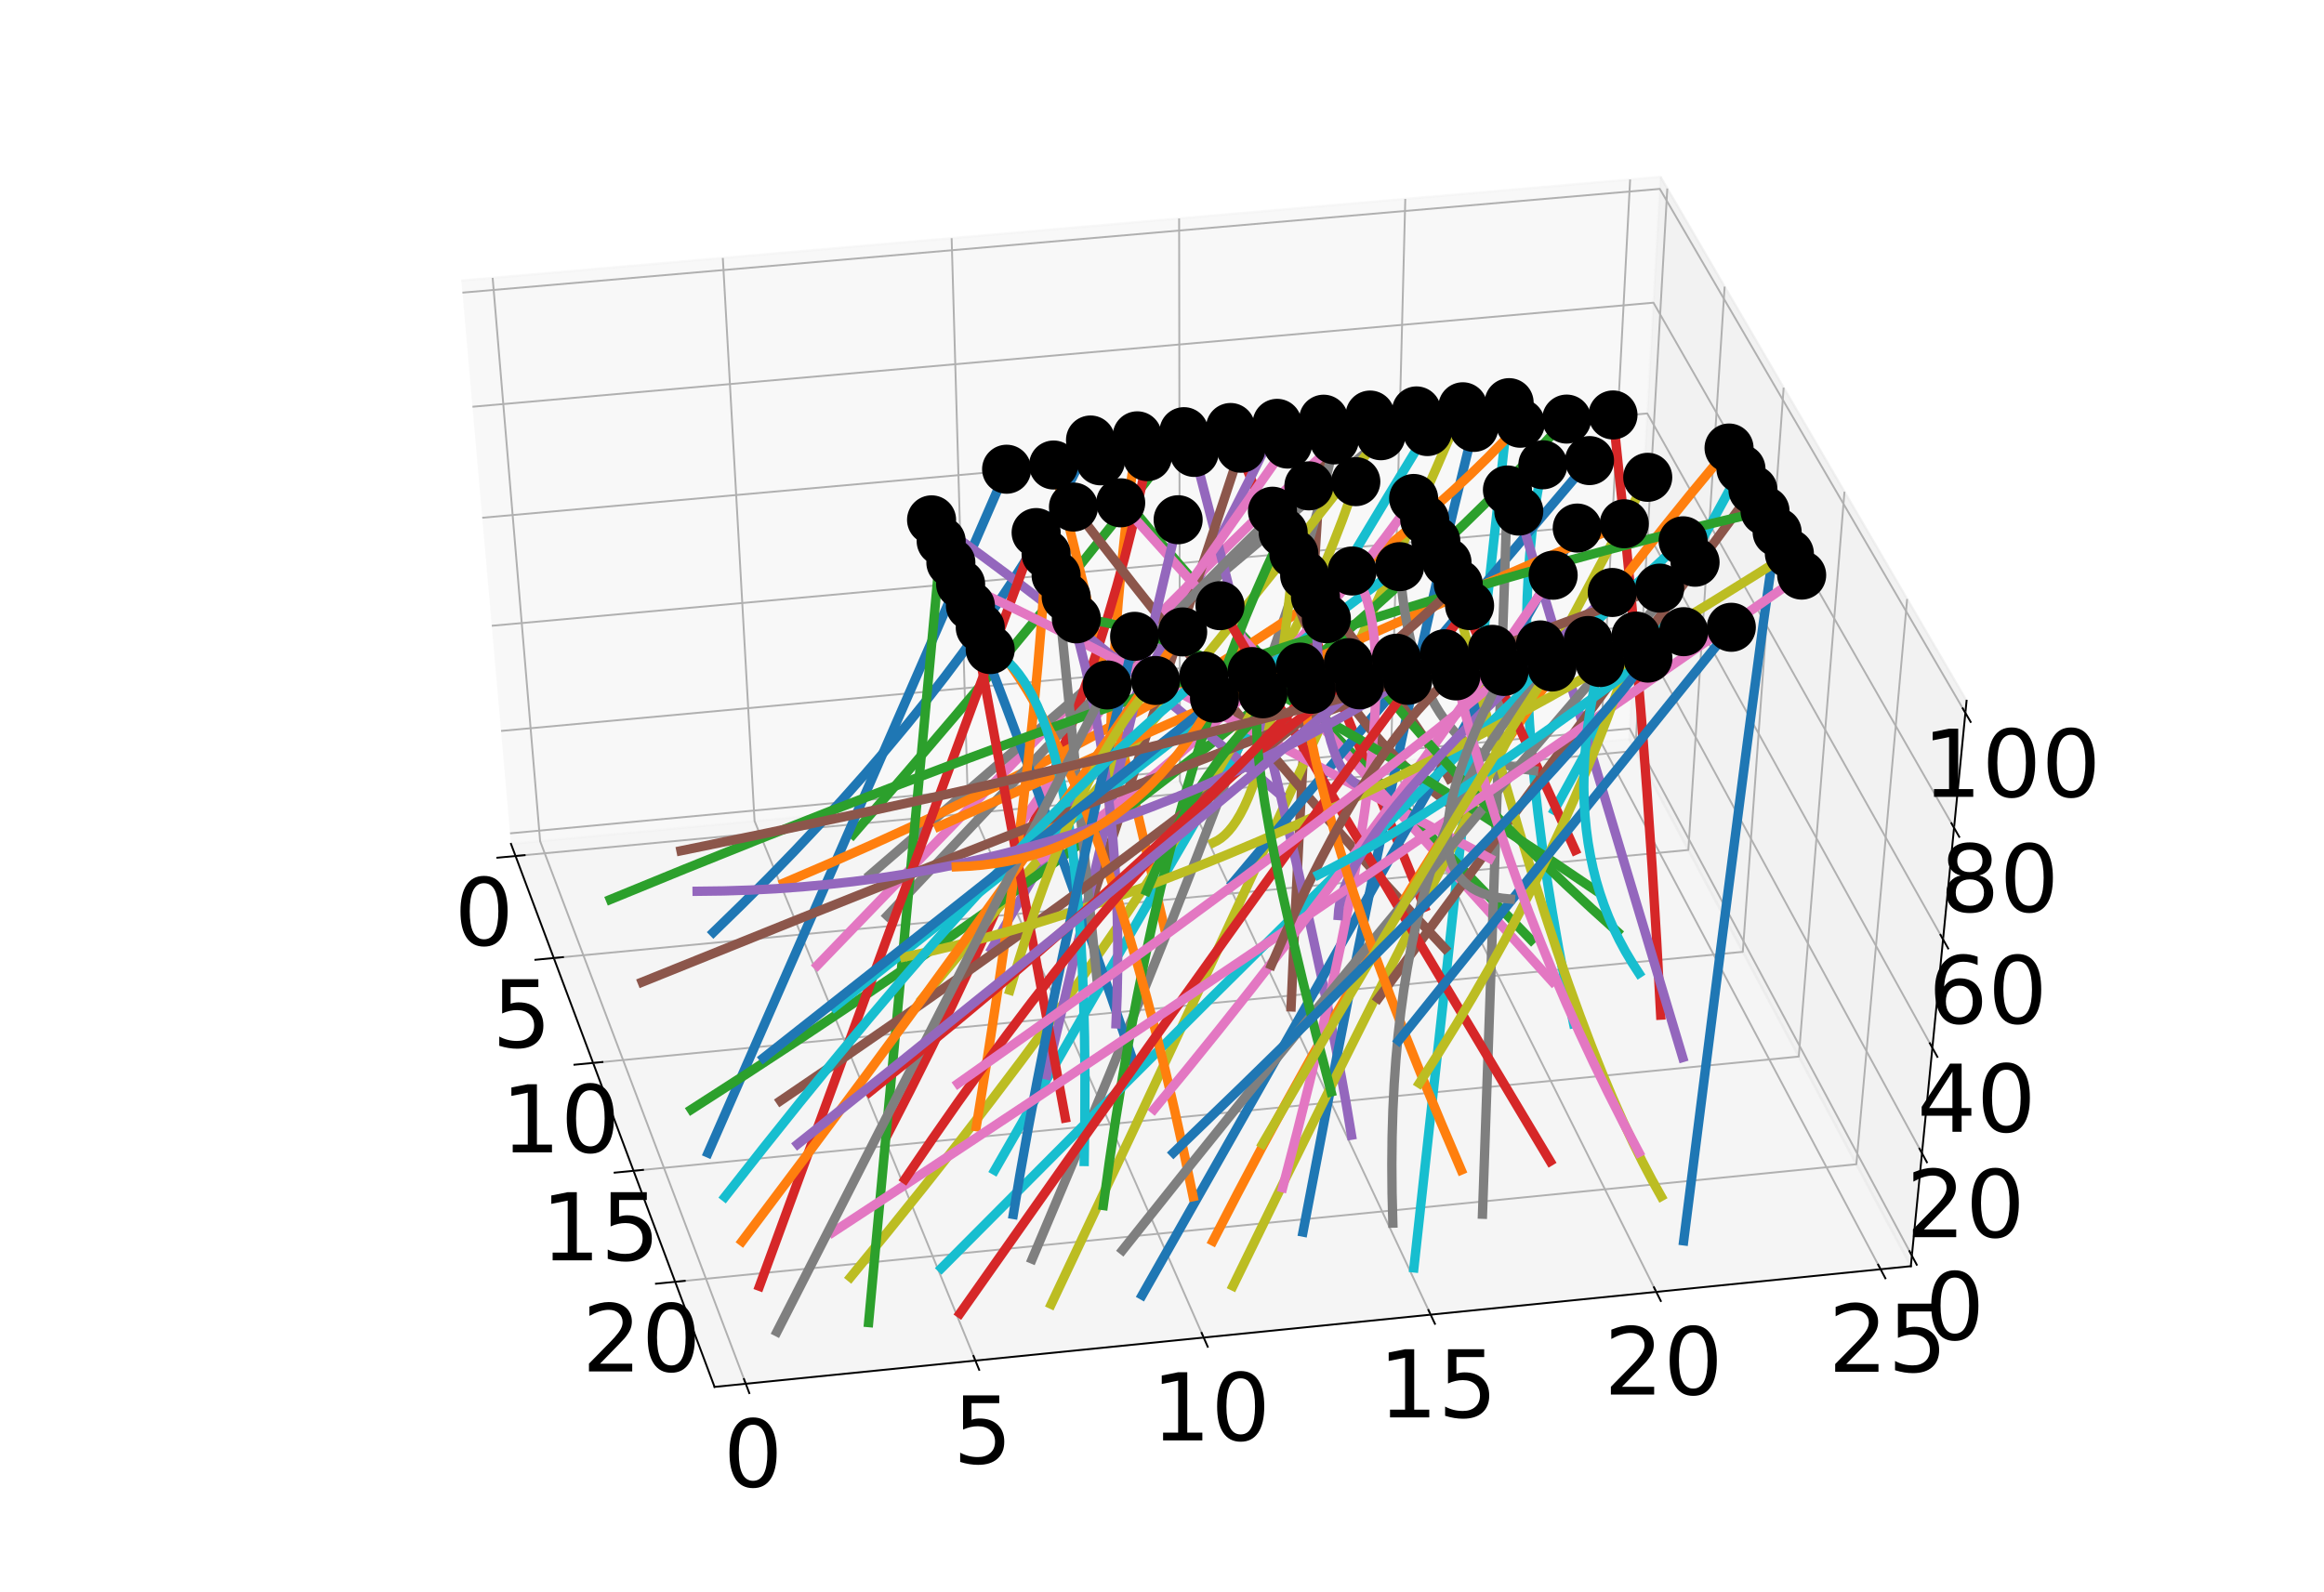 <?xml version="1.0" encoding="utf-8" standalone="no"?>
<!DOCTYPE svg PUBLIC "-//W3C//DTD SVG 1.1//EN"
  "http://www.w3.org/Graphics/SVG/1.1/DTD/svg11.dtd">
<!-- Created with matplotlib (https://matplotlib.org/) -->
<svg height="681.12pt" version="1.1" viewBox="0 0 994.32 681.12" width="994.32pt" xmlns="http://www.w3.org/2000/svg" xmlns:xlink="http://www.w3.org/1999/xlink">
 <defs>
  <style type="text/css">
*{stroke-linecap:butt;stroke-linejoin:round;}
  </style>
 </defs>
 <g id="figure_1">
  <g id="patch_1">
   <path d="M 0 681.12 
L 994.32 681.12 
L 994.32 0 
L 0 0 
z
" style="fill:#ffffff;"/>
  </g>
  <g id="patch_2">
   <path d="M 32.196 638.727 
L 962.124 638.727 
L 962.124 42.393 
L 32.196 42.393 
z
" style="fill:#ffffff;"/>
  </g>
  <g id="pane3d_1">
   <g id="patch_3">
    <path d="M 218.626 361.138 
L 696.988 316.294 
L 710.437 75.687 
L 197.395 120.068 
" style="fill:#f2f2f2;opacity:0.5;stroke:#f2f2f2;stroke-linejoin:miter;"/>
   </g>
  </g>
  <g id="pane3d_2">
   <g id="patch_4">
    <path d="M 696.988 316.294 
L 817.554 541.871 
L 841.396 299.874 
L 710.437 75.687 
" style="fill:#e6e6e6;opacity:0.5;stroke:#e6e6e6;stroke-linejoin:miter;"/>
   </g>
  </g>
  <g id="pane3d_3">
   <g id="patch_5">
    <path d="M 218.626 361.138 
L 305.721 593.532 
L 817.554 541.871 
L 696.988 316.294 
" style="fill:#ececec;opacity:0.5;stroke:#ececec;stroke-linejoin:miter;"/>
   </g>
  </g>
  <g id="axis3d_1">
   <g id="line2d_1">
    <path d="M 218.626 361.138 
L 305.721 593.532 
" style="fill:none;stroke:#000000;stroke-linecap:square;stroke-width:0.8;"/>
   </g>
   <g id="Line3DCollection_1">
    <path d="M 220.573 366.333 
L 699.686 321.342 
L 713.353 80.679 
" style="fill:none;stroke:#b0b0b0;stroke-width:0.8;"/>
    <path d="M 236.936 409.995 
L 722.356 363.757 
L 737.878 122.663 
" style="fill:none;stroke:#b0b0b0;stroke-width:0.8;"/>
    <path d="M 253.76 454.884 
L 745.654 407.347 
L 763.133 165.897 
" style="fill:none;stroke:#b0b0b0;stroke-width:0.8;"/>
    <path d="M 271.062 501.053 
L 769.606 452.162 
L 789.151 210.436 
" style="fill:none;stroke:#b0b0b0;stroke-width:0.8;"/>
    <path d="M 288.865 548.557 
L 794.241 498.252 
L 815.966 256.341 
" style="fill:none;stroke:#b0b0b0;stroke-width:0.8;"/>
   </g>
   <g id="xtick_1">
    <g id="line2d_2">
     <path d="M 224.461 365.968 
L 212.795 367.063 
" style="fill:none;stroke:#000000;stroke-linecap:square;stroke-width:0.8;"/>
    </g>
    <g id="text_1">
     <!-- 0 -->
     <defs>
      <path d="M 31.781 66.406 
Q 24.172 66.406 20.328 58.906 
Q 16.5 51.422 16.5 36.375 
Q 16.5 21.391 20.328 13.891 
Q 24.172 6.391 31.781 6.391 
Q 39.453 6.391 43.281 13.891 
Q 47.125 21.391 47.125 36.375 
Q 47.125 51.422 43.281 58.906 
Q 39.453 66.406 31.781 66.406 
z
M 31.781 74.219 
Q 44.047 74.219 50.516 64.516 
Q 56.984 54.828 56.984 36.375 
Q 56.984 17.969 50.516 8.266 
Q 44.047 -1.422 31.781 -1.422 
Q 19.531 -1.422 13.062 8.266 
Q 6.594 17.969 6.594 36.375 
Q 6.594 54.828 13.062 64.516 
Q 19.531 74.219 31.781 74.219 
z
" id="DejaVuSans-48"/>
     </defs>
     <g transform="translate(194.376 404.537)scale(0.4 -0.4)">
      <use xlink:href="#DejaVuSans-48"/>
     </g>
    </g>
   </g>
   <g id="xtick_2">
    <g id="line2d_3">
     <path d="M 240.876 409.62 
L 229.054 410.746 
" style="fill:none;stroke:#000000;stroke-linecap:square;stroke-width:0.8;"/>
    </g>
    <g id="text_2">
     <!-- 5 -->
     <defs>
      <path d="M 10.797 72.906 
L 49.516 72.906 
L 49.516 64.594 
L 19.828 64.594 
L 19.828 46.734 
Q 21.969 47.469 24.109 47.828 
Q 26.266 48.188 28.422 48.188 
Q 40.625 48.188 47.75 41.5 
Q 54.891 34.812 54.891 23.391 
Q 54.891 11.625 47.562 5.094 
Q 40.234 -1.422 26.906 -1.422 
Q 22.312 -1.422 17.547 -0.641 
Q 12.797 0.141 7.719 1.703 
L 7.719 11.625 
Q 12.109 9.234 16.797 8.062 
Q 21.484 6.891 26.703 6.891 
Q 35.156 6.891 40.078 11.328 
Q 45.016 15.766 45.016 23.391 
Q 45.016 31 40.078 35.438 
Q 35.156 39.891 26.703 39.891 
Q 22.75 39.891 18.812 39.016 
Q 14.891 38.141 10.797 36.281 
z
" id="DejaVuSans-53"/>
     </defs>
     <g transform="translate(210.527 448.238)scale(0.4 -0.4)">
      <use xlink:href="#DejaVuSans-53"/>
     </g>
    </g>
   </g>
   <g id="xtick_3">
    <g id="line2d_4">
     <path d="M 257.753 454.498 
L 245.77 455.656 
" style="fill:none;stroke:#000000;stroke-linecap:square;stroke-width:0.8;"/>
    </g>
    <g id="text_3">
     <!-- 10 -->
     <defs>
      <path d="M 12.406 8.297 
L 28.516 8.297 
L 28.516 63.922 
L 10.984 60.406 
L 10.984 69.391 
L 28.422 72.906 
L 38.281 72.906 
L 38.281 8.297 
L 54.391 8.297 
L 54.391 0 
L 12.406 0 
z
" id="DejaVuSans-49"/>
     </defs>
     <g transform="translate(214.406 493.166)scale(0.4 -0.4)">
      <use xlink:href="#DejaVuSans-49"/>
      <use x="63.623" xlink:href="#DejaVuSans-48"/>
     </g>
    </g>
   </g>
   <g id="xtick_4">
    <g id="line2d_5">
     <path d="M 275.11 500.656 
L 262.963 501.847 
" style="fill:none;stroke:#000000;stroke-linecap:square;stroke-width:0.8;"/>
    </g>
    <g id="text_4">
     <!-- 15 -->
     <g transform="translate(231.483 539.373)scale(0.4 -0.4)">
      <use xlink:href="#DejaVuSans-49"/>
      <use x="63.623" xlink:href="#DejaVuSans-53"/>
     </g>
    </g>
   </g>
   <g id="xtick_5">
    <g id="line2d_6">
     <path d="M 292.97 548.149 
L 280.653 549.375 
" style="fill:none;stroke:#000000;stroke-linecap:square;stroke-width:0.8;"/>
    </g>
    <g id="text_5">
     <!-- 20 -->
     <defs>
      <path d="M 19.188 8.297 
L 53.609 8.297 
L 53.609 0 
L 7.328 0 
L 7.328 8.297 
Q 12.938 14.109 22.625 23.891 
Q 32.328 33.688 34.812 36.531 
Q 39.547 41.844 41.422 45.531 
Q 43.312 49.219 43.312 52.781 
Q 43.312 58.594 39.234 62.25 
Q 35.156 65.922 28.609 65.922 
Q 23.969 65.922 18.812 64.312 
Q 13.672 62.703 7.812 59.422 
L 7.812 69.391 
Q 13.766 71.781 18.938 73 
Q 24.125 74.219 28.422 74.219 
Q 39.75 74.219 46.484 68.547 
Q 53.219 62.891 53.219 53.422 
Q 53.219 48.922 51.531 44.891 
Q 49.859 40.875 45.406 35.406 
Q 44.188 33.984 37.641 27.219 
Q 31.109 20.453 19.188 8.297 
z
" id="DejaVuSans-50"/>
     </defs>
     <g transform="translate(249.053 586.913)scale(0.4 -0.4)">
      <use xlink:href="#DejaVuSans-50"/>
      <use x="63.623" xlink:href="#DejaVuSans-48"/>
     </g>
    </g>
   </g>
  </g>
  <g id="axis3d_2">
   <g id="line2d_7">
    <path d="M 817.554 541.871 
L 305.721 593.532 
" style="fill:none;stroke:#000000;stroke-linecap:square;stroke-width:0.8;"/>
   </g>
   <g id="Line3DCollection_2">
    <path d="M 210.775 118.911 
L 231.089 359.969 
L 319.069 592.185 
" style="fill:none;stroke:#b0b0b0;stroke-width:0.8;"/>
    <path d="M 309.253 110.392 
L 322.838 351.368 
L 417.316 582.268 
" style="fill:none;stroke:#b0b0b0;stroke-width:0.8;"/>
    <path d="M 407.155 101.923 
L 414.087 342.814 
L 514.988 572.41 
" style="fill:none;stroke:#b0b0b0;stroke-width:0.8;"/>
    <path d="M 504.485 93.503 
L 504.838 334.307 
L 612.089 562.609 
" style="fill:none;stroke:#b0b0b0;stroke-width:0.8;"/>
    <path d="M 601.25 85.133 
L 595.098 325.846 
L 708.625 552.866 
" style="fill:none;stroke:#b0b0b0;stroke-width:0.8;"/>
    <path d="M 697.453 76.811 
L 684.869 317.43 
L 804.6 543.178 
" style="fill:none;stroke:#b0b0b0;stroke-width:0.8;"/>
   </g>
   <g id="xtick_6">
    <g id="line2d_8">
     <path d="M 318.314 590.191 
L 320.583 596.179 
" style="fill:none;stroke:#000000;stroke-linecap:square;stroke-width:0.8;"/>
    </g>
    <g id="text_6">
     <!-- 0 -->
     <g transform="translate(309.481 636.284)scale(0.4 -0.4)">
      <use xlink:href="#DejaVuSans-48"/>
     </g>
    </g>
   </g>
   <g id="xtick_7">
    <g id="line2d_9">
     <path d="M 416.505 580.286 
L 418.941 586.239 
" style="fill:none;stroke:#000000;stroke-linecap:square;stroke-width:0.8;"/>
    </g>
    <g id="text_7">
     <!-- 5 -->
     <g transform="translate(407.721 626.327)scale(0.4 -0.4)">
      <use xlink:href="#DejaVuSans-53"/>
     </g>
    </g>
   </g>
   <g id="xtick_8">
    <g id="line2d_10">
     <path d="M 514.122 570.44 
L 516.723 576.358 
" style="fill:none;stroke:#000000;stroke-linecap:square;stroke-width:0.8;"/>
    </g>
    <g id="text_8">
     <!-- 10 -->
     <g transform="translate(492.661 616.429)scale(0.4 -0.4)">
      <use xlink:href="#DejaVuSans-49"/>
      <use x="63.623" xlink:href="#DejaVuSans-48"/>
     </g>
    </g>
   </g>
   <g id="xtick_9">
    <g id="line2d_11">
     <path d="M 611.169 560.65 
L 613.933 566.534 
" style="fill:none;stroke:#000000;stroke-linecap:square;stroke-width:0.8;"/>
    </g>
    <g id="text_9">
     <!-- 15 -->
     <g transform="translate(589.755 606.588)scale(0.4 -0.4)">
      <use xlink:href="#DejaVuSans-49"/>
      <use x="63.623" xlink:href="#DejaVuSans-53"/>
     </g>
    </g>
   </g>
   <g id="xtick_10">
    <g id="line2d_12">
     <path d="M 707.651 550.918 
L 710.576 556.768 
" style="fill:none;stroke:#000000;stroke-linecap:square;stroke-width:0.8;"/>
    </g>
    <g id="text_10">
     <!-- 20 -->
     <g transform="translate(686.284 596.805)scale(0.4 -0.4)">
      <use xlink:href="#DejaVuSans-50"/>
      <use x="63.623" xlink:href="#DejaVuSans-48"/>
     </g>
    </g>
   </g>
   <g id="xtick_11">
    <g id="line2d_13">
     <path d="M 803.573 541.242 
L 806.658 547.058 
" style="fill:none;stroke:#000000;stroke-linecap:square;stroke-width:0.8;"/>
    </g>
    <g id="text_11">
     <!-- 25 -->
     <g transform="translate(782.253 587.078)scale(0.4 -0.4)">
      <use xlink:href="#DejaVuSans-50"/>
      <use x="63.623" xlink:href="#DejaVuSans-53"/>
     </g>
    </g>
   </g>
  </g>
  <g id="axis3d_3">
   <g id="line2d_14">
    <path d="M 817.554 541.871 
L 841.396 299.874 
" style="fill:none;stroke:#000000;stroke-linecap:square;stroke-width:0.8;"/>
   </g>
   <g id="Line3DCollection_3">
    <path d="M 817.997 537.372 
L 697.239 311.798 
L 218.23 356.638 
" style="fill:none;stroke:#b0b0b0;stroke-width:0.8;"/>
    <path d="M 822.318 493.519 
L 699.686 268.017 
L 214.37 312.809 
" style="fill:none;stroke:#b0b0b0;stroke-width:0.8;"/>
    <path d="M 826.761 448.418 
L 702.198 223.079 
L 210.406 267.803 
" style="fill:none;stroke:#b0b0b0;stroke-width:0.8;"/>
    <path d="M 831.333 402.017 
L 704.778 176.936 
L 206.334 221.573 
" style="fill:none;stroke:#b0b0b0;stroke-width:0.8;"/>
    <path d="M 836.038 354.258 
L 707.427 129.539 
L 202.15 174.068 
" style="fill:none;stroke:#b0b0b0;stroke-width:0.8;"/>
    <path d="M 840.883 305.081 
L 710.149 80.838 
L 197.85 125.234 
" style="fill:none;stroke:#b0b0b0;stroke-width:0.8;"/>
   </g>
   <g id="xtick_12">
    <g id="line2d_15">
     <path d="M 816.961 535.437 
L 820.073 541.249 
" style="fill:none;stroke:#000000;stroke-linecap:square;stroke-width:0.8;"/>
    </g>
    <g id="text_12">
     <!-- 0 -->
     <g transform="translate(823.655 573.306)scale(0.4 -0.4)">
      <use xlink:href="#DejaVuSans-48"/>
     </g>
    </g>
   </g>
   <g id="xtick_13">
    <g id="line2d_16">
     <path d="M 821.265 491.582 
L 824.427 497.398 
" style="fill:none;stroke:#000000;stroke-linecap:square;stroke-width:0.8;"/>
    </g>
    <g id="text_13">
     <!-- 20 -->
     <g transform="translate(815.516 529.455)scale(0.4 -0.4)">
      <use xlink:href="#DejaVuSans-50"/>
      <use x="63.623" xlink:href="#DejaVuSans-48"/>
     </g>
    </g>
   </g>
   <g id="xtick_14">
    <g id="line2d_17">
     <path d="M 825.691 446.481 
L 828.906 452.298 
" style="fill:none;stroke:#000000;stroke-linecap:square;stroke-width:0.8;"/>
    </g>
    <g id="text_14">
     <!-- 40 -->
     <defs>
      <path d="M 37.797 64.312 
L 12.891 25.391 
L 37.797 25.391 
z
M 35.203 72.906 
L 47.609 72.906 
L 47.609 25.391 
L 58.016 25.391 
L 58.016 17.188 
L 47.609 17.188 
L 47.609 0 
L 37.797 0 
L 37.797 17.188 
L 4.891 17.188 
L 4.891 26.703 
z
" id="DejaVuSans-52"/>
     </defs>
     <g transform="translate(820.232 484.356)scale(0.4 -0.4)">
      <use xlink:href="#DejaVuSans-52"/>
      <use x="63.623" xlink:href="#DejaVuSans-48"/>
     </g>
    </g>
   </g>
   <g id="xtick_15">
    <g id="line2d_18">
     <path d="M 830.244 400.081 
L 833.514 405.897 
" style="fill:none;stroke:#000000;stroke-linecap:square;stroke-width:0.8;"/>
    </g>
    <g id="text_15">
     <!-- 60 -->
     <defs>
      <path d="M 33.016 40.375 
Q 26.375 40.375 22.484 35.828 
Q 18.609 31.297 18.609 23.391 
Q 18.609 15.531 22.484 10.953 
Q 26.375 6.391 33.016 6.391 
Q 39.656 6.391 43.531 10.953 
Q 47.406 15.531 47.406 23.391 
Q 47.406 31.297 43.531 35.828 
Q 39.656 40.375 33.016 40.375 
z
M 52.594 71.297 
L 52.594 62.312 
Q 48.875 64.062 45.094 64.984 
Q 41.312 65.922 37.594 65.922 
Q 27.828 65.922 22.672 59.328 
Q 17.531 52.734 16.797 39.406 
Q 19.672 43.656 24.016 45.922 
Q 28.375 48.188 33.594 48.188 
Q 44.578 48.188 50.953 41.516 
Q 57.328 34.859 57.328 23.391 
Q 57.328 12.156 50.688 5.359 
Q 44.047 -1.422 33.016 -1.422 
Q 20.359 -1.422 13.672 8.266 
Q 6.984 17.969 6.984 36.375 
Q 6.984 53.656 15.188 63.938 
Q 23.391 74.219 37.203 74.219 
Q 40.922 74.219 44.703 73.484 
Q 48.484 72.75 52.594 71.297 
z
" id="DejaVuSans-54"/>
     </defs>
     <g transform="translate(825.085 437.955)scale(0.4 -0.4)">
      <use xlink:href="#DejaVuSans-54"/>
      <use x="63.623" xlink:href="#DejaVuSans-48"/>
     </g>
    </g>
   </g>
   <g id="xtick_16">
    <g id="line2d_19">
     <path d="M 834.93 352.323 
L 838.257 358.136 
" style="fill:none;stroke:#000000;stroke-linecap:square;stroke-width:0.8;"/>
    </g>
    <g id="text_16">
     <!-- 80 -->
     <defs>
      <path d="M 31.781 34.625 
Q 24.75 34.625 20.719 30.859 
Q 16.703 27.094 16.703 20.516 
Q 16.703 13.922 20.719 10.156 
Q 24.75 6.391 31.781 6.391 
Q 38.812 6.391 42.859 10.172 
Q 46.922 13.969 46.922 20.516 
Q 46.922 27.094 42.891 30.859 
Q 38.875 34.625 31.781 34.625 
z
M 21.922 38.812 
Q 15.578 40.375 12.031 44.719 
Q 8.5 49.078 8.5 55.328 
Q 8.5 64.062 14.719 69.141 
Q 20.953 74.219 31.781 74.219 
Q 42.672 74.219 48.875 69.141 
Q 55.078 64.062 55.078 55.328 
Q 55.078 49.078 51.531 44.719 
Q 48 40.375 41.703 38.812 
Q 48.828 37.156 52.797 32.312 
Q 56.781 27.484 56.781 20.516 
Q 56.781 9.906 50.312 4.234 
Q 43.844 -1.422 31.781 -1.422 
Q 19.734 -1.422 13.25 4.234 
Q 6.781 9.906 6.781 20.516 
Q 6.781 27.484 10.781 32.312 
Q 14.797 37.156 21.922 38.812 
z
M 18.312 54.391 
Q 18.312 48.734 21.844 45.562 
Q 25.391 42.391 31.781 42.391 
Q 38.141 42.391 41.719 45.562 
Q 45.312 48.734 45.312 54.391 
Q 45.312 60.062 41.719 63.234 
Q 38.141 66.406 31.781 66.406 
Q 25.391 66.406 21.844 63.234 
Q 18.312 60.062 18.312 54.391 
z
" id="DejaVuSans-56"/>
     </defs>
     <g transform="translate(830.08 390.193)scale(0.4 -0.4)">
      <use xlink:href="#DejaVuSans-56"/>
      <use x="63.623" xlink:href="#DejaVuSans-48"/>
     </g>
    </g>
   </g>
   <g id="xtick_17">
    <g id="line2d_20">
     <path d="M 839.756 303.148 
L 843.141 308.954 
" style="fill:none;stroke:#000000;stroke-linecap:square;stroke-width:0.8;"/>
    </g>
    <g id="text_17">
     <!-- 100 -->
     <g transform="translate(822.498 341.01)scale(0.4 -0.4)">
      <use xlink:href="#DejaVuSans-49"/>
      <use x="63.623" xlink:href="#DejaVuSans-48"/>
      <use x="127.246" xlink:href="#DejaVuSans-48"/>
     </g>
    </g>
   </g>
  </g>
  <g id="axes_1">
   <g id="line2d_21">
    <path clip-path="url(#p8a24fd0cb4)" d="M 305.237 398.96 
L 317.296 387.21 
L 328.818 375.67 
L 339.815 364.345 
L 350.295 353.236 
L 360.462 342.136 
L 370.122 331.259 
L 379.287 320.608 
L 388.142 309.974 
L 396.515 299.572 
L 404.418 289.403 
L 412.019 279.258 
L 419.165 269.35 
L 425.869 259.681 
L 432.282 250.042 
L 438.27 240.644 
L 443.971 231.28 
L 449.265 222.158 
L 454.277 213.074 
L 458.9 204.235 
L 463.15 195.639 
L 466.581 188.304 
L 466.581 188.304 
" style="fill:none;stroke:#1f77b4;stroke-linecap:square;stroke-width:4;"/>
   </g>
   <g id="line2d_22">
    <path clip-path="url(#p8a24fd0cb4)" d="M 474.786 346.831 
L 474.811 332.777 
L 475.06 318.426 
L 475.537 303.77 
L 476.249 288.801 
L 477.191 273.669 
L 478.375 258.211 
L 479.808 242.419 
L 481.497 226.283 
L 483.449 209.792 
L 485.647 193.114 
L 486.576 186.519 
L 486.576 186.519 
" style="fill:none;stroke:#ff7f0e;stroke-linecap:square;stroke-width:4;"/>
   </g>
   <g id="line2d_23">
    <path clip-path="url(#p8a24fd0cb4)" d="M 364.979 357.157 
L 387.653 330.963 
L 408.742 306.264 
L 428.104 283.25 
L 445.777 261.902 
L 461.951 242.022 
L 476.538 223.747 
L 489.729 206.873 
L 501.581 191.358 
L 506.547 184.737 
L 506.547 184.737 
" style="fill:none;stroke:#2ca02c;stroke-linecap:square;stroke-width:4;"/>
   </g>
   <g id="line2d_24">
    <path clip-path="url(#p8a24fd0cb4)" d="M 609.447 388.264 
L 548.866 238.89 
L 528.627 188.507 
L 526.494 182.956 
L 526.494 182.956 
" style="fill:none;stroke:#d62728;stroke-linecap:square;stroke-width:4;"/>
   </g>
   <g id="line2d_25">
    <path clip-path="url(#p8a24fd0cb4)" d="M 424.344 405.972 
L 442.148 375.291 
L 458.805 346.148 
L 474.191 318.786 
L 488.466 292.951 
L 501.65 268.632 
L 513.657 246.025 
L 524.643 224.873 
L 534.642 205.146 
L 543.693 186.805 
L 546.417 181.178 
L 546.417 181.178 
" style="fill:none;stroke:#9467bd;stroke-linecap:square;stroke-width:4;"/>
   </g>
   <g id="line2d_26">
    <path clip-path="url(#p8a24fd0cb4)" d="M 552.392 430.904 
L 554.078 392.797 
L 556.188 350.241 
L 558.751 303.08 
L 561.828 250.647 
L 565.451 192.753 
L 566.316 179.402 
L 566.316 179.402 
" style="fill:none;stroke:#8c564b;stroke-linecap:square;stroke-width:4;"/>
   </g>
   <g id="line2d_27">
    <path clip-path="url(#p8a24fd0cb4)" d="M 349.722 413.111 
L 398.573 362.488 
L 439.781 320.094 
L 474.241 284.95 
L 502.541 256.394 
L 525.332 233.698 
L 543.487 215.921 
L 557.443 202.553 
L 567.875 192.85 
L 575.53 186.016 
L 580.849 181.545 
L 584.432 178.802 
L 586.191 177.628 
L 586.191 177.628 
" style="fill:none;stroke:#e377c2;stroke-linecap:square;stroke-width:4;"/>
   </g>
   <g id="line2d_28">
    <path clip-path="url(#p8a24fd0cb4)" d="M 372.263 374.425 
L 432.123 322.762 
L 482.879 279.242 
L 525.009 243.403 
L 559.201 214.597 
L 586.461 191.91 
L 606.042 175.856 
L 606.042 175.856 
" style="fill:none;stroke:#7f7f7f;stroke-linecap:square;stroke-width:4;"/>
   </g>
   <g id="line2d_29">
    <path clip-path="url(#p8a24fd0cb4)" d="M 449.767 558.156 
L 483.715 486.219 
L 513.746 422.07 
L 540.13 365.196 
L 563.139 315.082 
L 583.041 271.213 
L 600.103 233.081 
L 614.586 200.187 
L 625.87 174.087 
L 625.87 174.087 
" style="fill:none;stroke:#bcbd22;stroke-linecap:square;stroke-width:4;"/>
   </g>
   <g id="line2d_30">
    <path clip-path="url(#p8a24fd0cb4)" d="M 604.935 542.592 
L 643.335 193.16 
L 645.674 172.319 
L 645.674 172.319 
" style="fill:none;stroke:#17becf;stroke-linecap:square;stroke-width:4;"/>
   </g>
   <g id="line2d_31">
    <path clip-path="url(#p8a24fd0cb4)" d="M 302.943 493.396 
L 357.16 369.676 
L 404.985 259.999 
L 430.68 200.808 
L 430.68 200.808 
" style="fill:none;stroke:#1f77b4;stroke-linecap:square;stroke-width:4;"/>
   </g>
   <g id="line2d_32">
    <path clip-path="url(#p8a24fd0cb4)" d="M 498.633 398.865 
L 477.323 308.113 
L 463.371 249.589 
L 455.155 215.988 
L 451 199.817 
L 450.78 199.008 
L 450.78 199.008 
" style="fill:none;stroke:#ff7f0e;stroke-linecap:square;stroke-width:4;"/>
   </g>
   <g id="line2d_33">
    <path clip-path="url(#p8a24fd0cb4)" d="M 655.13 402.319 
L 622.46 368.545 
L 594.069 338.883 
L 569.453 312.847 
L 548.61 290.488 
L 531.01 271.291 
L 516.373 255.008 
L 504.407 241.372 
L 494.812 230.111 
L 487.29 220.953 
L 481.549 213.628 
L 477.311 207.878 
L 474.311 203.457 
L 472.267 200.069 
L 471.023 197.6 
L 470.857 197.211 
L 470.857 197.211 
" style="fill:none;stroke:#2ca02c;stroke-linecap:square;stroke-width:4;"/>
   </g>
   <g id="line2d_34">
    <path clip-path="url(#p8a24fd0cb4)" d="M 379.541 485.895 
L 389.426 466.644 
L 398.76 447.976 
L 407.557 429.885 
L 415.83 412.365 
L 423.595 395.408 
L 430.866 379.007 
L 437.786 362.851 
L 444.228 347.245 
L 450.21 332.179 
L 455.747 317.643 
L 460.956 303.345 
L 465.738 289.569 
L 470.112 276.304 
L 474.173 263.27 
L 477.846 250.736 
L 481.145 238.691 
L 484.089 227.123 
L 486.75 215.773 
L 489.076 204.887 
L 490.909 195.416 
L 490.909 195.416 
" style="fill:none;stroke:#d62728;stroke-linecap:square;stroke-width:4;"/>
   </g>
   <g id="line2d_35">
    <path clip-path="url(#p8a24fd0cb4)" d="M 578.215 485.795 
L 575.873 471.793 
L 572.957 455.741 
L 569.435 437.644 
L 565.247 417.315 
L 560.324 394.555 
L 554.595 369.149 
L 547.983 340.864 
L 540.486 309.788 
L 531.951 275.362 
L 522.28 237.299 
L 511.372 195.281 
L 510.937 193.622 
L 510.937 193.622 
" style="fill:none;stroke:#9467bd;stroke-linecap:square;stroke-width:4;"/>
   </g>
   <g id="line2d_36">
    <path clip-path="url(#p8a24fd0cb4)" d="M 461.53 402.415 
L 530.94 191.831 
L 530.94 191.831 
" style="fill:none;stroke:#8c564b;stroke-linecap:square;stroke-width:4;"/>
   </g>
   <g id="line2d_37">
    <path clip-path="url(#p8a24fd0cb4)" d="M 438.264 350.266 
L 550.92 190.043 
L 550.92 190.043 
" style="fill:none;stroke:#e377c2;stroke-linecap:square;stroke-width:4;"/>
   </g>
   <g id="line2d_38">
    <path clip-path="url(#p8a24fd0cb4)" d="M 441.614 538.827 
L 458.688 498.36 
L 474.287 460.828 
L 488.279 426.596 
L 500.931 395.066 
L 512.301 366.137 
L 522.309 340.077 
L 531.186 316.349 
L 538.879 295.169 
L 545.595 276.043 
L 551.397 258.854 
L 556.268 243.749 
L 560.376 230.305 
L 563.782 218.407 
L 566.496 208.147 
L 568.647 199.174 
L 570.291 191.381 
L 570.876 188.256 
L 570.876 188.256 
" style="fill:none;stroke:#7f7f7f;stroke-linecap:square;stroke-width:4;"/>
   </g>
   <g id="line2d_39">
    <path clip-path="url(#p8a24fd0cb4)" d="M 394.605 427.388 
L 431.026 383.867 
L 464.343 343.714 
L 494.592 306.913 
L 521.847 273.409 
L 546.209 243.116 
L 567.807 215.912 
L 586.941 191.461 
L 590.808 186.471 
L 590.808 186.471 
" style="fill:none;stroke:#bcbd22;stroke-linecap:square;stroke-width:4;"/>
   </g>
   <g id="line2d_40">
    <path clip-path="url(#p8a24fd0cb4)" d="M 425.586 500.831 
L 460.487 439.812 
L 492.575 384.152 
L 521.88 333.758 
L 548.464 288.479 
L 572.416 248.116 
L 593.848 212.427 
L 610.716 184.689 
L 610.716 184.689 
" style="fill:none;stroke:#17becf;stroke-linecap:square;stroke-width:4;"/>
   </g>
   <g id="line2d_41">
    <path clip-path="url(#p8a24fd0cb4)" d="M 557.482 527.274 
L 567.496 475.038 
L 576.919 427.048 
L 585.766 383.13 
L 594.053 343.099 
L 601.868 306.428 
L 609.154 273.292 
L 615.932 243.486 
L 622.286 216.533 
L 628.168 192.534 
L 630.6 182.909 
L 630.6 182.909 
" style="fill:none;stroke:#1f77b4;stroke-linecap:square;stroke-width:4;"/>
   </g>
   <g id="line2d_42">
    <path clip-path="url(#p8a24fd0cb4)" d="M 335.306 377.921 
L 354.13 369.85 
L 372.586 361.694 
L 390.267 353.637 
L 407.187 345.686 
L 423.742 337.66 
L 439.552 329.751 
L 454.997 321.773 
L 469.713 313.92 
L 483.72 306.199 
L 497.374 298.419 
L 510.338 290.78 
L 522.953 283.088 
L 534.902 275.544 
L 546.507 267.953 
L 557.471 260.518 
L 568.098 253.041 
L 578.11 245.727 
L 587.793 238.376 
L 596.888 231.194 
L 605.665 223.979 
L 613.881 216.941 
L 621.789 209.873 
L 629.166 202.988 
L 636.247 196.077 
L 642.826 189.354 
L 649.121 182.609 
L 650.46 181.131 
L 650.46 181.131 
" style="fill:none;stroke:#ff7f0e;stroke-linecap:square;stroke-width:4;"/>
   </g>
   <g id="line2d_43">
    <path clip-path="url(#p8a24fd0cb4)" d="M 295.779 474.807 
L 319.457 459.567 
L 342.628 444.39 
L 364.829 429.587 
L 386.53 414.848 
L 407.288 400.483 
L 427.128 386.488 
L 446.491 372.559 
L 464.967 358.999 
L 482.976 345.507 
L 500.128 332.382 
L 516.824 319.325 
L 532.694 306.632 
L 548.12 294.009 
L 562.754 281.746 
L 576.622 269.842 
L 590.074 258.006 
L 602.794 246.523 
L 615.112 235.108 
L 626.73 224.043 
L 637.96 213.045 
L 648.526 202.393 
L 658.716 191.806 
L 668.276 181.561 
L 670.296 179.355 
L 670.296 179.355 
" style="fill:none;stroke:#2ca02c;stroke-linecap:square;stroke-width:4;"/>
   </g>
   <g id="line2d_44">
    <path clip-path="url(#p8a24fd0cb4)" d="M 710.525 434.428 
L 708.803 402.673 
L 706.858 370.938 
L 704.694 339.256 
L 702.312 307.66 
L 699.716 276.183 
L 696.908 244.856 
L 693.892 213.711 
L 690.672 182.781 
L 690.109 177.581 
L 690.109 177.581 
" style="fill:none;stroke:#d62728;stroke-linecap:square;stroke-width:4;"/>
   </g>
   <g id="line2d_45">
    <path clip-path="url(#p8a24fd0cb4)" d="M 547.59 339.985 
L 524.424 320.49 
L 502.859 302.631 
L 483.065 286.522 
L 464.864 271.993 
L 448.374 259.108 
L 433.398 247.681 
L 419.755 237.545 
L 407.523 228.731 
L 398.569 222.476 
L 398.569 222.476 
" style="fill:none;stroke:#9467bd;stroke-linecap:square;stroke-width:4;"/>
   </g>
   <g id="line2d_46">
    <path clip-path="url(#p8a24fd0cb4)" d="M 618.161 405.876 
L 603.554 390.149 
L 589.042 374.198 
L 574.459 357.84 
L 559.79 341.051 
L 545.022 323.809 
L 530.139 306.086 
L 515.285 288.054 
L 500.288 269.499 
L 485.13 250.39 
L 469.793 230.696 
L 459.292 217.005 
L 459.292 217.005 
" style="fill:none;stroke:#8c564b;stroke-linecap:square;stroke-width:4;"/>
   </g>
   <g id="line2d_47">
    <path clip-path="url(#p8a24fd0cb4)" d="M 664.138 420.089 
L 582.612 329.808 
L 493.849 231.177 
L 479.484 215.186 
L 479.484 215.186 
" style="fill:none;stroke:#e377c2;stroke-linecap:square;stroke-width:4;"/>
   </g>
   <g id="line2d_48">
    <path clip-path="url(#p8a24fd0cb4)" d="M 379.628 391.884 
L 423.669 345.225 
L 459.499 307.577 
L 488.271 277.654 
L 510.521 254.82 
L 527.321 237.878 
L 539.665 225.729 
L 548.246 217.575 
L 553.897 212.489 
L 557.367 209.634 
L 559.343 208.267 
L 560.009 207.931 
L 560.009 207.931 
" style="fill:none;stroke:#7f7f7f;stroke-linecap:square;stroke-width:4;"/>
   </g>
   <g id="line2d_49">
    <path clip-path="url(#p8a24fd0cb4)" d="M 363.918 546.573 
L 380.029 526.892 
L 395.259 507.942 
L 409.946 489.31 
L 423.793 471.383 
L 436.833 454.142 
L 449.369 437.195 
L 461.139 420.91 
L 472.174 405.267 
L 482.745 389.894 
L 492.62 375.141 
L 501.829 360.988 
L 510.612 347.083 
L 518.768 333.757 
L 526.325 320.991 
L 533.492 308.451 
L 540.099 296.451 
L 546.332 284.666 
L 552.04 273.398 
L 557.251 262.633 
L 562.124 252.062 
L 566.534 241.972 
L 570.622 232.068 
L 574.282 222.624 
L 577.636 213.357 
L 580.079 206.123 
L 580.079 206.123 
" style="fill:none;stroke:#bcbd22;stroke-linecap:square;stroke-width:4;"/>
   </g>
   <g id="line2d_50">
    <path clip-path="url(#p8a24fd0cb4)" d="M 673.246 438.058 
L 669.885 421.638 
L 666.865 405.78 
L 664.178 390.48 
L 661.813 375.733 
L 659.758 361.532 
L 658.004 347.871 
L 656.539 334.742 
L 655.35 322.137 
L 654.411 309.803 
L 653.735 297.985 
L 653.31 286.675 
L 653.123 275.86 
L 653.163 265.53 
L 653.424 255.457 
L 653.896 245.858 
L 654.565 236.719 
L 655.419 228.028 
L 656.472 219.579 
L 657.694 211.563 
L 659.072 203.967 
L 660.118 198.912 
L 660.118 198.912 
" style="fill:none;stroke:#17becf;stroke-linecap:square;stroke-width:4;"/>
   </g>
   <g id="line2d_51">
    <path clip-path="url(#p8a24fd0cb4)" d="M 527.422 377.827 
L 577.069 318.757 
L 632.198 253.519 
L 680.067 197.114 
L 680.067 197.114 
" style="fill:none;stroke:#1f77b4;stroke-linecap:square;stroke-width:4;"/>
   </g>
   <g id="line2d_52">
    <path clip-path="url(#p8a24fd0cb4)" d="M 518.949 531.116 
L 529.448 510.813 
L 540.045 490.806 
L 550.534 471.468 
L 561.121 452.413 
L 571.806 433.639 
L 582.379 415.505 
L 593.05 397.641 
L 603.821 380.045 
L 614.474 363.061 
L 625.227 346.335 
L 636.08 329.865 
L 646.81 313.98 
L 657.64 298.342 
L 668.571 282.949 
L 679.374 268.115 
L 690.277 253.516 
L 701.281 239.152 
L 712.389 225.024 
L 723.363 211.425 
L 734.438 198.052 
L 739.772 191.735 
L 739.772 191.735 
" style="fill:none;stroke:#ff7f0e;stroke-linecap:square;stroke-width:4;"/>
   </g>
   <g id="line2d_53">
    <path clip-path="url(#p8a24fd0cb4)" d="M 371.637 565.993 
L 402.687 231.589 
L 402.687 231.589 
" style="fill:none;stroke:#2ca02c;stroke-linecap:square;stroke-width:4;"/>
   </g>
   <g id="line2d_54">
    <path clip-path="url(#p8a24fd0cb4)" d="M 324.934 550.46 
L 402.795 337.99 
L 443.311 227.918 
L 443.311 227.918 
" style="fill:none;stroke:#d62728;stroke-linecap:square;stroke-width:4;"/>
   </g>
   <g id="line2d_55">
    <path clip-path="url(#p8a24fd0cb4)" d="M 447.794 460.007 
L 504.063 222.427 
L 504.063 222.427 
" style="fill:none;stroke:#9467bd;stroke-linecap:square;stroke-width:4;"/>
   </g>
   <g id="line2d_56">
    <path clip-path="url(#p8a24fd0cb4)" d="M 628.697 350.173 
L 622.818 346.037 
L 617.24 341.842 
L 611.833 337.497 
L 606.717 333.105 
L 601.769 328.566 
L 596.993 323.879 
L 592.495 319.156 
L 588.166 314.289 
L 584.008 309.277 
L 580.116 304.241 
L 576.392 299.065 
L 572.838 293.745 
L 569.456 288.281 
L 566.25 282.671 
L 563.221 276.914 
L 560.439 271.154 
L 557.831 265.251 
L 555.398 259.205 
L 553.144 253.013 
L 551.07 246.675 
L 549.178 240.189 
L 547.472 233.554 
L 545.953 226.768 
L 544.624 219.831 
L 544.441 218.778 
L 544.441 218.778 
" style="fill:none;stroke:#8c564b;stroke-linecap:square;stroke-width:4;"/>
   </g>
   <g id="line2d_57">
    <path clip-path="url(#p8a24fd0cb4)" d="M 445.934 367.458 
L 456.462 360.107 
L 466.657 352.722 
L 476.701 345.174 
L 486.413 337.6 
L 495.971 329.866 
L 505.2 322.117 
L 514.271 314.213 
L 523.18 306.151 
L 531.762 298.086 
L 540.179 289.868 
L 548.274 281.656 
L 556.203 273.297 
L 563.815 264.953 
L 571.259 256.466 
L 578.532 247.836 
L 585.493 239.234 
L 592.282 230.493 
L 598.897 221.613 
L 604.825 213.32 
L 604.825 213.32 
" style="fill:none;stroke:#e377c2;stroke-linecap:square;stroke-width:4;"/>
   </g>
   <g id="line2d_58">
    <path clip-path="url(#p8a24fd0cb4)" d="M 634.281 519.617 
L 643.55 252.92 
L 644.96 209.693 
L 644.96 209.693 
" style="fill:none;stroke:#7f7f7f;stroke-linecap:square;stroke-width:4;"/>
   </g>
   <g id="line2d_59">
    <path clip-path="url(#p8a24fd0cb4)" d="M 527.532 550.356 
L 548.751 506.891 
L 569.437 465.02 
L 589.78 424.344 
L 609.609 385.191 
L 628.933 347.52 
L 647.938 310.956 
L 666.456 275.808 
L 684.667 241.717 
L 702.406 208.978 
L 704.979 204.268 
L 704.979 204.268 
" style="fill:none;stroke:#bcbd22;stroke-linecap:square;stroke-width:4;"/>
   </g>
   <g id="line2d_60">
    <path clip-path="url(#p8a24fd0cb4)" d="M 665.009 346.739 
L 744.871 200.663 
L 744.871 200.663 
" style="fill:none;stroke:#17becf;stroke-linecap:square;stroke-width:4;"/>
   </g>
   <g id="line2d_61">
    <path clip-path="url(#p8a24fd0cb4)" d="M 485.583 456.328 
L 475.567 427.073 
L 465.113 397.223 
L 454.138 366.559 
L 442.626 335.061 
L 430.562 302.704 
L 418.017 269.695 
L 406.83 240.758 
L 406.83 240.758 
" style="fill:none;stroke:#1f77b4;stroke-linecap:square;stroke-width:4;"/>
   </g>
   <g id="line2d_62">
    <path clip-path="url(#p8a24fd0cb4)" d="M 417.708 482.157 
L 422.51 452.465 
L 426.835 424.334 
L 430.701 397.747 
L 434.161 372.428 
L 437.193 348.617 
L 439.846 326.044 
L 442.133 304.695 
L 444.046 284.773 
L 445.626 266.018 
L 446.888 248.406 
L 447.573 237.064 
L 447.573 237.064 
" style="fill:none;stroke:#ff7f0e;stroke-linecap:square;stroke-width:4;"/>
   </g>
   <g id="line2d_63">
    <path clip-path="url(#p8a24fd0cb4)" d="M 472.053 515.904 
L 474.687 496.802 
L 477.44 478.431 
L 480.362 460.437 
L 483.395 443.14 
L 486.532 426.517 
L 489.831 410.235 
L 493.225 394.595 
L 496.708 379.577 
L 500.347 364.868 
L 504.065 350.751 
L 507.937 336.929 
L 511.881 323.673 
L 515.891 310.965 
L 520.047 298.524 
L 524.261 286.606 
L 528.62 274.943 
L 533.028 263.779 
L 537.58 252.859 
L 542.172 242.417 
L 546.907 232.206 
L 548.996 227.868 
L 548.996 227.868 
" style="fill:none;stroke:#2ca02c;stroke-linecap:square;stroke-width:4;"/>
   </g>
   <g id="line2d_64">
    <path clip-path="url(#p8a24fd0cb4)" d="M 673.913 363.893 
L 617.939 240.79 
L 609.554 222.378 
L 609.554 222.378 
" style="fill:none;stroke:#d62728;stroke-linecap:square;stroke-width:4;"/>
   </g>
   <g id="line2d_65">
    <path clip-path="url(#p8a24fd0cb4)" d="M 719.936 452.559 
L 649.804 218.729 
L 649.804 218.729 
" style="fill:none;stroke:#9467bd;stroke-linecap:square;stroke-width:4;"/>
   </g>
   <g id="line2d_66">
    <path clip-path="url(#p8a24fd0cb4)" d="M 589.724 427.291 
L 750.002 209.644 
L 750.002 209.644 
" style="fill:none;stroke:#8c564b;stroke-linecap:square;stroke-width:4;"/>
   </g>
   <g id="line2d_67">
    <path clip-path="url(#p8a24fd0cb4)" d="M 637.411 367.365 
L 582.647 337.861 
L 537.239 313.641 
L 500.632 294.356 
L 471.777 279.395 
L 449.761 268.218 
L 433.422 260.159 
L 421.923 254.719 
L 414.156 251.273 
L 410.999 249.983 
L 410.999 249.983 
" style="fill:none;stroke:#e377c2;stroke-linecap:square;stroke-width:4;"/>
   </g>
   <g id="line2d_68">
    <path clip-path="url(#p8a24fd0cb4)" d="M 469.458 420.185 
L 451.861 246.266 
L 451.861 246.266 
" style="fill:none;stroke:#7f7f7f;stroke-linecap:square;stroke-width:4;"/>
   </g>
   <g id="line2d_69">
    <path clip-path="url(#p8a24fd0cb4)" d="M 519.28 360.521 
L 520.851 359.733 
L 522.441 358.679 
L 524.049 357.337 
L 525.671 355.681 
L 527.304 353.687 
L 528.947 351.328 
L 530.636 348.504 
L 532.327 345.24 
L 534.053 341.416 
L 535.808 336.969 
L 537.55 331.943 
L 539.309 326.18 
L 541.078 319.606 
L 542.848 312.142 
L 544.579 303.863 
L 546.296 294.548 
L 547.988 284.106 
L 549.619 272.636 
L 551.208 259.865 
L 552.742 245.684 
L 553.579 237.015 
L 553.579 237.015 
" style="fill:none;stroke:#bcbd22;stroke-linecap:square;stroke-width:4;"/>
   </g>
   <g id="line2d_70">
    <path clip-path="url(#p8a24fd0cb4)" d="M 357.052 431.002 
L 414.265 385.609 
L 463.09 347.145 
L 504.542 314.765 
L 539.301 287.887 
L 568.05 265.929 
L 591.469 248.311 
L 610.387 234.346 
L 614.312 231.491 
L 614.312 231.491 
" style="fill:none;stroke:#17becf;stroke-linecap:square;stroke-width:4;"/>
   </g>
   <g id="line2d_71">
    <path clip-path="url(#p8a24fd0cb4)" d="M 488.695 554.251 
L 664.306 244.583 
L 674.824 225.987 
L 674.824 225.987 
" style="fill:none;stroke:#1f77b4;stroke-linecap:square;stroke-width:4;"/>
   </g>
   <g id="line2d_72">
    <path clip-path="url(#p8a24fd0cb4)" d="M 401.662 353.708 
L 492.937 312.893 
L 567.718 279.688 
L 627.27 253.479 
L 672.875 233.639 
L 694.945 224.157 
L 694.945 224.157 
" style="fill:none;stroke:#ff7f0e;stroke-linecap:square;stroke-width:4;"/>
   </g>
   <g id="line2d_73">
    <path clip-path="url(#p8a24fd0cb4)" d="M 261.145 384.934 
L 293.204 371.807 
L 324.55 359.214 
L 355.156 347.156 
L 385.001 335.637 
L 414.064 324.654 
L 442.328 314.207 
L 470.295 304.107 
L 497.425 294.546 
L 523.71 285.519 
L 549.141 277.016 
L 573.716 269.03 
L 597.911 261.399 
L 621.233 254.278 
L 643.683 247.652 
L 665.267 241.508 
L 686.437 235.712 
L 706.739 230.383 
L 726.183 225.504 
L 745.2 220.963 
L 755.163 218.68 
L 755.163 218.68 
" style="fill:none;stroke:#2ca02c;stroke-linecap:square;stroke-width:4;"/>
   </g>
   <g id="line2d_74">
    <path clip-path="url(#p8a24fd0cb4)" d="M 455.789 478.428 
L 425.792 316.654 
L 415.193 259.264 
L 415.193 259.264 
" style="fill:none;stroke:#d62728;stroke-linecap:square;stroke-width:4;"/>
   </g>
   <g id="line2d_75">
    <path clip-path="url(#p8a24fd0cb4)" d="M 477.475 438.155 
L 477.948 426.5 
L 478.194 415.011 
L 478.216 403.51 
L 478.016 392.191 
L 477.592 380.877 
L 476.953 369.759 
L 476.09 358.661 
L 475.02 347.773 
L 473.728 336.919 
L 472.238 326.289 
L 470.529 315.706 
L 468.634 305.358 
L 466.524 295.069 
L 464.239 285.026 
L 461.744 275.054 
L 459.038 265.16 
L 456.175 255.524 
L 456.175 255.524 
" style="fill:none;stroke:#9467bd;stroke-linecap:square;stroke-width:4;"/>
   </g>
   <g id="line2d_76">
    <path clip-path="url(#p8a24fd0cb4)" d="M 620.077 333.169 
L 617.796 329.085 
L 614.545 323.739 
L 610.128 316.924 
L 604.303 308.36 
L 596.792 297.73 
L 587.362 284.781 
L 575.7 269.158 
L 561.461 250.466 
L 558.189 246.216 
L 558.189 246.216 
" style="fill:none;stroke:#8c564b;stroke-linecap:square;stroke-width:4;"/>
   </g>
   <g id="line2d_77">
    <path clip-path="url(#p8a24fd0cb4)" d="M 548.786 508.299 
L 554.911 484.753 
L 560.359 462.951 
L 565.262 442.427 
L 569.638 423.152 
L 573.434 405.444 
L 576.756 388.885 
L 579.569 373.759 
L 581.964 359.679 
L 583.92 346.896 
L 585.512 335.054 
L 586.762 324.115 
L 587.668 314.286 
L 588.285 305.255 
L 588.63 296.986 
L 588.723 289.441 
L 588.59 282.773 
L 588.254 276.729 
L 587.732 271.275 
L 587.044 266.375 
L 586.204 261.996 
L 585.229 258.102 
L 584.137 254.663 
L 582.941 251.644 
L 581.658 249.016 
L 580.303 246.748 
L 578.888 244.809 
L 578.517 244.362 
L 578.517 244.362 
" style="fill:none;stroke:#e377c2;stroke-linecap:square;stroke-width:4;"/>
   </g>
   <g id="line2d_78">
    <path clip-path="url(#p8a24fd0cb4)" d="M 656.201 329.772 
L 652.477 329.276 
L 648.862 328.568 
L 645.444 327.672 
L 642.217 326.601 
L 639.092 325.332 
L 636.069 323.862 
L 633.227 322.236 
L 630.485 320.416 
L 627.844 318.399 
L 625.304 316.183 
L 622.868 313.764 
L 620.536 311.141 
L 618.25 308.229 
L 616.077 305.096 
L 614.019 301.739 
L 612.027 298.054 
L 610.158 294.126 
L 608.372 289.84 
L 606.72 285.29 
L 605.167 280.348 
L 603.76 275.121 
L 602.471 269.464 
L 601.34 263.501 
L 600.346 257.068 
L 599.506 250.139 
L 598.847 242.856 
L 598.82 242.509 
L 598.82 242.509 
" style="fill:none;stroke:#7f7f7f;stroke-linecap:square;stroke-width:4;"/>
   </g>
   <g id="line2d_79">
    <path clip-path="url(#p8a24fd0cb4)" d="M 710.726 511.995 
L 706.785 504.941 
L 702.744 497.245 
L 698.602 488.869 
L 694.355 479.775 
L 689.998 469.921 
L 685.529 459.263 
L 680.855 447.528 
L 676.057 434.867 
L 671.131 421.228 
L 666.07 406.553 
L 660.868 390.781 
L 655.518 373.847 
L 650.012 355.681 
L 644.341 336.209 
L 638.399 314.998 
L 632.27 292.275 
L 625.943 267.942 
L 619.403 241.894 
L 619.099 240.659 
L 619.099 240.659 
" style="fill:none;stroke:#bcbd22;stroke-linecap:square;stroke-width:4;"/>
   </g>
   <g id="line2d_80">
    <path clip-path="url(#p8a24fd0cb4)" d="M 402.811 542.696 
L 464.307 480.905 
L 517.768 427.497 
L 564.037 381.58 
L 603.586 342.639 
L 636.663 310.372 
L 664.188 283.819 
L 686.747 262.352 
L 705.119 245.164 
L 719.639 231.875 
L 720.119 231.441 
L 720.119 231.441 
" style="fill:none;stroke:#17becf;stroke-linecap:square;stroke-width:4;"/>
   </g>
   <g id="line2d_81">
    <path clip-path="url(#p8a24fd0cb4)" d="M 720.366 531.013 
L 736.76 401.72 
L 747.642 317.536 
L 754.33 267.369 
L 757.987 241.428 
L 759.705 230.599 
L 760.317 227.845 
L 760.356 227.77 
L 760.356 227.77 
" style="fill:none;stroke:#1f77b4;stroke-linecap:square;stroke-width:4;"/>
   </g>
   <g id="line2d_82">
    <path clip-path="url(#p8a24fd0cb4)" d="M 510.464 512.097 
L 506.514 493.098 
L 502.525 475.016 
L 498.584 458.16 
L 494.621 442.166 
L 490.644 427.015 
L 486.657 412.688 
L 482.668 399.163 
L 478.682 386.418 
L 474.705 374.431 
L 470.742 363.179 
L 466.8 352.638 
L 462.883 342.783 
L 458.997 333.589 
L 455.05 324.822 
L 451.141 316.687 
L 447.276 309.157 
L 443.458 302.205 
L 439.692 295.807 
L 435.983 289.936 
L 432.335 284.565 
L 428.647 279.53 
L 425.025 274.963 
L 421.473 270.838 
L 419.413 268.602 
L 419.413 268.602 
" style="fill:none;stroke:#ff7f0e;stroke-linecap:square;stroke-width:4;"/>
   </g>
   <g id="line2d_83">
    <path clip-path="url(#p8a24fd0cb4)" d="M 682.914 381.235 
L 663.097 367.864 
L 644.387 355.507 
L 626.783 344.145 
L 610.277 333.754 
L 594.854 324.303 
L 580.492 315.759 
L 567.167 308.082 
L 554.608 301.102 
L 543.038 294.922 
L 532.417 289.496 
L 522.498 284.677 
L 513.461 280.53 
L 505.259 277.005 
L 497.669 273.981 
L 490.836 271.493 
L 484.554 269.44 
L 478.948 267.836 
L 473.83 266.6 
L 469.305 265.73 
L 465.205 265.162 
L 461.506 264.874 
L 460.515 264.84 
L 460.515 264.84 
" style="fill:none;stroke:#2ca02c;stroke-linecap:square;stroke-width:4;"/>
   </g>
   <g id="line2d_84">
    <path clip-path="url(#p8a24fd0cb4)" d="M 663.225 496.958 
L 609.909 407.737 
L 565.249 332.582 
L 528.524 270.358 
L 521.978 259.214 
L 521.978 259.214 
" style="fill:none;stroke:#d62728;stroke-linecap:square;stroke-width:4;"/>
   </g>
   <g id="line2d_85">
    <path clip-path="url(#p8a24fd0cb4)" d="M 583.873 336.573 
L 582.409 336.258 
L 580.991 335.725 
L 579.621 334.97 
L 578.267 333.962 
L 576.933 332.682 
L 575.623 331.108 
L 574.343 329.217 
L 573.07 326.932 
L 571.814 324.207 
L 570.586 320.991 
L 569.396 317.232 
L 568.258 312.871 
L 567.183 307.848 
L 566.186 302.097 
L 565.282 295.547 
L 564.485 288.121 
L 563.813 279.739 
L 563.285 270.313 
L 562.919 259.748 
L 562.828 255.474 
L 562.828 255.474 
" style="fill:none;stroke:#9467bd;stroke-linecap:square;stroke-width:4;"/>
   </g>
   <g id="line2d_86">
    <path clip-path="url(#p8a24fd0cb4)" d="M 333.913 471.094 
L 361.546 452.285 
L 388.048 433.978 
L 413.061 416.431 
L 436.609 399.645 
L 459.038 383.386 
L 480.039 367.891 
L 499.945 352.927 
L 518.479 338.72 
L 535.956 325.043 
L 552.131 312.106 
L 567.302 299.687 
L 581.251 287.984 
L 594.258 276.784 
L 606.134 266.268 
L 617.137 256.231 
L 623.914 249.883 
L 623.914 249.883 
" style="fill:none;stroke:#8c564b;stroke-linecap:square;stroke-width:4;"/>
   </g>
   <g id="line2d_87">
    <path clip-path="url(#p8a24fd0cb4)" d="M 493.782 474.707 
L 507.422 458.171 
L 521.452 440.811 
L 535.893 422.586 
L 550.598 403.666 
L 565.748 383.807 
L 581.194 363.192 
L 597.125 341.556 
L 613.388 319.094 
L 630.18 295.517 
L 647.343 271.034 
L 664.514 246.166 
L 664.514 246.166 
" style="fill:none;stroke:#e377c2;stroke-linecap:square;stroke-width:4;"/>
   </g>
   <g id="line2d_88">
    <path clip-path="url(#p8a24fd0cb4)" d="M 480.326 534.967 
L 509.927 497.83 
L 538.588 462.225 
L 566.331 428.112 
L 593.179 395.451 
L 619.152 364.202 
L 644.27 334.327 
L 668.554 305.786 
L 692.023 278.543 
L 714.697 252.559 
L 725.228 240.609 
L 725.228 240.609 
" style="fill:none;stroke:#7f7f7f;stroke-linecap:square;stroke-width:4;"/>
   </g>
   <g id="line2d_89">
    <path clip-path="url(#p8a24fd0cb4)" d="M 387.075 409.538 
L 398.202 407.11 
L 409.504 404.422 
L 421.303 401.384 
L 433.29 398.064 
L 445.466 394.462 
L 457.833 390.572 
L 470.392 386.394 
L 483.492 381.798 
L 496.798 376.892 
L 510.311 371.672 
L 524.033 366.135 
L 538.335 360.119 
L 552.86 353.764 
L 567.611 347.065 
L 582.589 340.019 
L 597.796 332.623 
L 613.632 324.67 
L 629.713 316.341 
L 646.041 307.633 
L 662.617 298.543 
L 679.444 289.066 
L 696.953 278.947 
L 714.729 268.413 
L 732.775 257.462 
L 751.093 246.088 
L 765.58 236.915 
L 765.58 236.915 
" style="fill:none;stroke:#bcbd22;stroke-linecap:square;stroke-width:4;"/>
   </g>
   <g id="line2d_90">
    <path clip-path="url(#p8a24fd0cb4)" d="M 463.874 497.059 
L 464.155 477.998 
L 464.196 460.334 
L 464.015 443.678 
L 463.621 428.012 
L 463.039 413.622 
L 462.275 400.152 
L 461.34 387.577 
L 460.271 376.137 
L 459.061 365.512 
L 457.72 355.673 
L 456.26 346.591 
L 454.691 338.236 
L 453.025 330.575 
L 451.322 323.768 
L 449.549 317.567 
L 447.718 311.944 
L 445.837 306.865 
L 443.916 302.301 
L 441.965 298.22 
L 439.993 294.592 
L 438.009 291.386 
L 435.946 288.475 
L 433.883 285.948 
L 431.828 283.776 
L 429.788 281.93 
L 427.686 280.324 
L 425.611 279.008 
L 423.659 277.997 
L 423.659 277.997 
" style="fill:none;stroke:#17becf;stroke-linecap:square;stroke-width:4;"/>
   </g>
   <g id="line2d_91">
    <path clip-path="url(#p8a24fd0cb4)" d="M 433.553 519.72 
L 436.34 502.929 
L 439.728 483.909 
L 443.749 462.626 
L 448.512 438.632 
L 454.107 411.622 
L 460.573 381.523 
L 468.003 348.011 
L 476.575 310.398 
L 485.455 272.323 
L 485.455 272.323 
" style="fill:none;stroke:#1f77b4;stroke-linecap:square;stroke-width:4;"/>
   </g>
   <g id="line2d_92">
    <path clip-path="url(#p8a24fd0cb4)" d="M 317.519 531.219 
L 344.715 495.001 
L 370.725 459.993 
L 395.559 426.2 
L 419.419 393.359 
L 442.122 361.738 
L 463.864 331.076 
L 484.651 301.378 
L 504.321 272.891 
L 506.003 270.436 
L 506.003 270.436 
" style="fill:none;stroke:#ff7f0e;stroke-linecap:square;stroke-width:4;"/>
   </g>
   <g id="line2d_93">
    <path clip-path="url(#p8a24fd0cb4)" d="M 692.016 398.77 
L 680.765 388.62 
L 669.787 378.416 
L 659.078 368.158 
L 648.633 357.846 
L 638.449 347.479 
L 628.522 337.06 
L 618.848 326.587 
L 609.301 315.923 
L 600.003 305.203 
L 590.95 294.427 
L 582.137 283.596 
L 573.447 272.562 
L 567.495 264.789 
L 567.495 264.789 
" style="fill:none;stroke:#2ca02c;stroke-linecap:square;stroke-width:4;"/>
   </g>
   <g id="line2d_94">
    <path clip-path="url(#p8a24fd0cb4)" d="M 410.748 562.07 
L 456.716 496.817 
L 496.689 440.451 
L 531.122 392.269 
L 560.689 351.268 
L 585.625 317.056 
L 606.573 288.679 
L 623.951 265.5 
L 628.76 259.163 
L 628.76 259.163 
" style="fill:none;stroke:#d62728;stroke-linecap:square;stroke-width:4;"/>
   </g>
   <g id="line2d_95">
    <path clip-path="url(#p8a24fd0cb4)" d="M 572.591 391.79 
L 572.773 389.378 
L 573.2 386.757 
L 573.895 383.915 
L 574.881 380.836 
L 576.186 377.505 
L 577.835 373.907 
L 579.913 369.923 
L 582.411 365.626 
L 585.362 360.997 
L 588.884 355.896 
L 592.948 350.41 
L 597.593 344.514 
L 602.978 338.045 
L 609.051 331.1 
L 616.003 323.497 
L 623.768 315.341 
L 632.401 306.599 
L 642.145 297.056 
L 652.908 286.83 
L 664.762 275.878 
L 678.013 263.945 
L 689.799 253.558 
L 689.799 253.558 
" style="fill:none;stroke:#9467bd;stroke-linecap:square;stroke-width:4;"/>
   </g>
   <g id="line2d_96">
    <path clip-path="url(#p8a24fd0cb4)" d="M 274.766 420.282 
L 343.687 392.522 
L 406.916 367.29 
L 464.661 344.482 
L 517.153 323.986 
L 564.633 305.682 
L 607.362 289.444 
L 645.61 275.142 
L 679.995 262.518 
L 710.095 251.694 
L 710.095 251.694 
" style="fill:none;stroke:#8c564b;stroke-linecap:square;stroke-width:4;"/>
   </g>
   <g id="line2d_97">
    <path clip-path="url(#p8a24fd0cb4)" d="M 356.287 527.377 
L 398.947 499.366 
L 443.235 470.018 
L 489.261 439.251 
L 537.144 406.974 
L 587.013 373.087 
L 639.011 337.483 
L 693.292 300.043 
L 749.556 260.964 
L 770.836 246.117 
L 770.836 246.117 
" style="fill:none;stroke:#e377c2;stroke-linecap:square;stroke-width:4;"/>
   </g>
   <g id="line2d_98">
    <path clip-path="url(#p8a24fd0cb4)" d="M 332.435 569.926 
L 473.697 293.13 
L 473.697 293.13 
" style="fill:none;stroke:#7f7f7f;stroke-linecap:square;stroke-width:4;"/>
   </g>
   <g id="line2d_99">
    <path clip-path="url(#p8a24fd0cb4)" d="M 432.073 423.783 
L 435.749 411.376 
L 439.451 399.646 
L 443.224 388.427 
L 447.003 377.88 
L 450.778 367.995 
L 454.596 358.613 
L 458.391 349.872 
L 462.213 341.624 
L 465.993 333.989 
L 469.786 326.827 
L 473.519 320.245 
L 477.251 314.109 
L 480.977 308.412 
L 484.62 303.239 
L 488.244 298.471 
L 491.845 294.098 
L 494.392 291.218 
L 494.392 291.218 
" style="fill:none;stroke:#bcbd22;stroke-linecap:square;stroke-width:4;"/>
   </g>
   <g id="line2d_100">
    <path clip-path="url(#p8a24fd0cb4)" d="M 310.189 512.199 
L 326.391 491.576 
L 342.065 471.979 
L 357.225 453.383 
L 371.659 436.024 
L 385.609 419.595 
L 398.873 404.313 
L 411.682 389.892 
L 424.046 376.307 
L 435.774 363.747 
L 447.086 351.957 
L 457.99 340.913 
L 468.308 330.775 
L 478.245 321.319 
L 487.811 312.521 
L 497.015 304.36 
L 505.691 296.959 
L 514.03 290.131 
L 515.061 289.307 
L 515.061 289.307 
" style="fill:none;stroke:#17becf;stroke-linecap:square;stroke-width:4;"/>
   </g>
   <g id="line2d_101">
    <path clip-path="url(#p8a24fd0cb4)" d="M 326.623 452.756 
L 401.985 393.321 
L 499.593 316.046 
L 535.705 287.4 
L 535.705 287.4 
" style="fill:none;stroke:#1f77b4;stroke-linecap:square;stroke-width:4;"/>
   </g>
   <g id="line2d_102">
    <path clip-path="url(#p8a24fd0cb4)" d="M 625.166 500.73 
L 616.58 480.575 
L 608.729 461.592 
L 601.48 443.486 
L 594.915 426.489 
L 588.998 410.561 
L 583.697 395.659 
L 578.978 381.743 
L 574.741 368.559 
L 571.032 356.294 
L 567.817 344.907 
L 565.016 334.169 
L 562.654 324.241 
L 560.7 315.083 
L 559.092 306.49 
L 557.837 298.601 
L 556.888 291.226 
L 556.323 285.494 
L 556.323 285.494 
" style="fill:none;stroke:#ff7f0e;stroke-linecap:square;stroke-width:4;"/>
   </g>
   <g id="line2d_103">
    <path clip-path="url(#p8a24fd0cb4)" d="M 490.596 381.329 
L 494.176 373.068 
L 497.813 365.226 
L 501.501 357.799 
L 505.233 350.784 
L 509.002 344.175 
L 512.801 337.967 
L 516.624 332.151 
L 520.463 326.719 
L 524.311 321.664 
L 528.163 316.974 
L 532.011 312.64 
L 535.849 308.65 
L 539.67 304.994 
L 543.47 301.658 
L 547.336 298.557 
L 551.172 295.764 
L 555.069 293.202 
L 558.927 290.932 
L 562.842 288.889 
L 566.709 287.121 
L 570.627 285.574 
L 574.49 284.284 
L 576.915 283.591 
L 576.915 283.591 
" style="fill:none;stroke:#2ca02c;stroke-linecap:square;stroke-width:4;"/>
   </g>
   <g id="line2d_104">
    <path clip-path="url(#p8a24fd0cb4)" d="M 387.209 504.612 
L 398.62 487.858 
L 409.707 471.973 
L 420.473 456.933 
L 430.921 442.714 
L 441.054 429.291 
L 451.097 416.357 
L 460.827 404.19 
L 470.25 392.765 
L 479.367 382.055 
L 488.183 372.035 
L 496.915 362.449 
L 505.351 353.521 
L 513.494 345.224 
L 521.35 337.532 
L 529.126 330.23 
L 536.621 323.499 
L 543.838 317.313 
L 550.782 311.645 
L 557.654 306.321 
L 564.259 301.482 
L 570.603 297.101 
L 576.879 293.035 
L 582.9 289.393 
L 588.855 286.051 
L 594.562 283.101 
L 597.482 281.69 
L 597.482 281.69 
" style="fill:none;stroke:#d62728;stroke-linecap:square;stroke-width:4;"/>
   </g>
   <g id="line2d_105">
    <path clip-path="url(#p8a24fd0cb4)" d="M 298.266 381.424 
L 309.572 381.282 
L 320.848 380.918 
L 332.095 380.33 
L 343.315 379.515 
L 354.192 378.505 
L 365.05 377.276 
L 375.889 375.828 
L 386.712 374.157 
L 397.523 372.262 
L 408.322 370.139 
L 419.112 367.785 
L 429.58 365.278 
L 440.043 362.549 
L 450.505 359.594 
L 460.968 356.411 
L 471.434 352.996 
L 481.905 349.347 
L 492.384 345.459 
L 502.873 341.329 
L 513.375 336.953 
L 523.891 332.327 
L 534.426 327.447 
L 544.98 322.309 
L 555.558 316.908 
L 566.161 311.239 
L 576.792 305.298 
L 587.455 299.078 
L 598.152 292.576 
L 608.885 285.785 
L 618.024 279.792 
L 618.024 279.792 
" style="fill:none;stroke:#9467bd;stroke-linecap:square;stroke-width:4;"/>
   </g>
   <g id="line2d_106">
    <path clip-path="url(#p8a24fd0cb4)" d="M 543.976 413.015 
L 549.38 400.627 
L 554.654 389.085 
L 559.88 378.173 
L 564.963 368.067 
L 569.988 358.561 
L 574.951 349.648 
L 579.754 341.471 
L 584.485 333.848 
L 589.143 326.765 
L 593.627 320.34 
L 598.031 314.41 
L 602.35 308.96 
L 606.582 303.972 
L 610.726 299.431 
L 614.778 295.318 
L 618.738 291.616 
L 622.604 288.306 
L 626.373 285.37 
L 630.045 282.79 
L 633.619 280.547 
L 637.093 278.622 
L 638.54 277.896 
L 638.54 277.896 
" style="fill:none;stroke:#8c564b;stroke-linecap:square;stroke-width:4;"/>
   </g>
   <g id="line2d_107">
    <path clip-path="url(#p8a24fd0cb4)" d="M 409.92 463.694 
L 442.962 440.312 
L 473.533 418.409 
L 502.009 397.736 
L 528.462 378.26 
L 552.965 359.944 
L 575.356 342.934 
L 596.2 326.823 
L 615.326 311.76 
L 632.814 297.706 
L 648.745 284.62 
L 659.03 276.002 
L 659.03 276.002 
" style="fill:none;stroke:#e377c2;stroke-linecap:square;stroke-width:4;"/>
   </g>
   <g id="line2d_108">
    <path clip-path="url(#p8a24fd0cb4)" d="M 595.926 523.441 
L 595.593 510.568 
L 595.494 498.331 
L 595.618 486.369 
L 595.953 475.01 
L 596.502 463.91 
L 597.238 453.383 
L 598.177 443.099 
L 599.32 433.058 
L 600.624 423.553 
L 602.122 414.276 
L 603.76 405.506 
L 605.582 396.952 
L 607.59 388.611 
L 609.711 380.745 
L 612.008 373.08 
L 614.398 365.863 
L 616.955 358.834 
L 619.68 351.995 
L 622.473 345.571 
L 625.425 339.325 
L 628.537 333.257 
L 631.812 327.367 
L 635.124 321.856 
L 638.589 316.512 
L 642.209 311.336 
L 645.984 306.327 
L 649.917 301.487 
L 654.007 296.815 
L 658.097 292.477 
L 662.337 288.298 
L 666.727 284.277 
L 671.27 280.415 
L 675.966 276.713 
L 679.496 274.11 
L 679.496 274.11 
" style="fill:none;stroke:#7f7f7f;stroke-linecap:square;stroke-width:4;"/>
   </g>
   <g id="line2d_109">
    <path clip-path="url(#p8a24fd0cb4)" d="M 607.245 463.595 
L 615.098 451.336 
L 622.621 439.182 
L 629.931 426.949 
L 636.916 414.827 
L 643.583 402.816 
L 650.037 390.732 
L 656.178 378.765 
L 662.105 366.726 
L 667.724 354.807 
L 673.129 342.819 
L 678.233 330.955 
L 683.043 319.22 
L 687.641 307.419 
L 691.952 295.751 
L 696.052 284.018 
L 699.936 272.221 
L 699.936 272.221 
" style="fill:none;stroke:#bcbd22;stroke-linecap:square;stroke-width:4;"/>
   </g>
   <g id="line2d_110">
    <path clip-path="url(#p8a24fd0cb4)" d="M 564.166 374.332 
L 570.587 371.092 
L 577.907 367.144 
L 586.224 362.4 
L 595.649 356.762 
L 606.305 350.125 
L 618.329 342.37 
L 631.877 333.362 
L 647.125 322.952 
L 664.272 310.969 
L 683.342 297.367 
L 704.769 281.805 
L 720.351 270.334 
L 720.351 270.334 
" style="fill:none;stroke:#17becf;stroke-linecap:square;stroke-width:4;"/>
   </g>
   <g id="line2d_111">
    <path clip-path="url(#p8a24fd0cb4)" d="M 598.435 445.341 
L 617.974 420.977 
L 715.962 299.218 
L 740.74 268.45 
L 740.74 268.45 
" style="fill:none;stroke:#1f77b4;stroke-linecap:square;stroke-width:4;"/>
   </g>
   <g id="line2d_112">
    <path clip-path="url(#p8a24fd0cb4)" d="M 409.139 370.938 
L 414.759 370.676 
L 420.306 370.198 
L 425.648 369.518 
L 430.917 368.624 
L 435.986 367.544 
L 440.982 366.254 
L 445.905 364.753 
L 450.632 363.082 
L 455.286 361.204 
L 459.865 359.116 
L 464.369 356.815 
L 468.796 354.298 
L 473.033 351.635 
L 477.195 348.762 
L 481.279 345.677 
L 485.284 342.375 
L 489.21 338.855 
L 493.054 335.114 
L 496.814 331.149 
L 500.586 326.844 
L 504.268 322.296 
L 507.858 317.504 
L 511.353 312.464 
L 514.754 307.172 
L 518.058 301.626 
L 519.632 298.831 
L 519.632 298.831 
" style="fill:none;stroke:#ff7f0e;stroke-linecap:square;stroke-width:4;"/>
   </g>
   <g id="line2d_113">
    <path clip-path="url(#p8a24fd0cb4)" d="M 569.51 467.291 
L 563.075 442.589 
L 557.527 420.425 
L 552.816 400.706 
L 548.886 383.313 
L 545.675 368.11 
L 543.116 354.948 
L 541.142 343.667 
L 539.663 333.948 
L 538.643 325.806 
L 538.013 319.07 
L 537.706 313.469 
L 537.67 308.973 
L 537.853 305.347 
L 538.212 302.481 
L 538.707 300.269 
L 539.299 298.61 
L 539.955 297.412 
L 540.337 296.911 
L 540.337 296.911 
" style="fill:none;stroke:#2ca02c;stroke-linecap:square;stroke-width:4;"/>
   </g>
   <g id="line2d_114">
    <path clip-path="url(#p8a24fd0cb4)" d="M 371.96 467.39 
L 390.917 452.141 
L 409.137 437.2 
L 426.418 422.743 
L 442.783 408.763 
L 458.259 395.256 
L 473.065 382.041 
L 487.023 369.289 
L 500.341 356.823 
L 512.853 344.81 
L 524.756 333.075 
L 535.898 321.782 
L 546.463 310.761 
L 556.462 300.008 
L 561.016 294.994 
L 561.016 294.994 
" style="fill:none;stroke:#d62728;stroke-linecap:square;stroke-width:4;"/>
   </g>
   <g id="line2d_115">
    <path clip-path="url(#p8a24fd0cb4)" d="M 341.286 489.641 
L 384.811 454.842 
L 426.334 421.36 
L 465.83 389.229 
L 503.286 358.476 
L 538.928 328.926 
L 572.749 300.601 
L 581.669 293.079 
L 581.669 293.079 
" style="fill:none;stroke:#9467bd;stroke-linecap:square;stroke-width:4;"/>
   </g>
   <g id="line2d_116">
    <path clip-path="url(#p8a24fd0cb4)" d="M 291.371 364.079 
L 327.807 356.59 
L 363.214 349.088 
L 397.794 341.536 
L 431.112 334.034 
L 463.385 326.539 
L 494.211 319.154 
L 523.828 311.832 
L 551.872 304.672 
L 578.597 297.623 
L 602.297 291.166 
L 602.297 291.166 
" style="fill:none;stroke:#8c564b;stroke-linecap:square;stroke-width:4;"/>
   </g>
   <g id="line2d_117">
    <path clip-path="url(#p8a24fd0cb4)" d="M 701.196 493.195 
L 694.476 480.397 
L 687.956 467.505 
L 681.735 454.715 
L 675.718 441.833 
L 669.994 429.06 
L 664.476 416.199 
L 659.247 403.453 
L 654.223 390.622 
L 649.484 377.911 
L 644.951 365.119 
L 640.696 352.455 
L 636.648 339.712 
L 632.81 326.892 
L 629.244 314.206 
L 625.889 301.446 
L 622.899 289.256 
L 622.899 289.256 
" style="fill:none;stroke:#e377c2;stroke-linecap:square;stroke-width:4;"/>
   </g>
   <g id="line2d_118">
    <path clip-path="url(#p8a24fd0cb4)" d="M 646.222 384.745 
L 642.749 384.403 
L 639.595 383.867 
L 636.822 383.176 
L 634.322 382.333 
L 632.008 381.317 
L 629.946 380.167 
L 628.119 378.897 
L 626.46 377.471 
L 625.017 375.943 
L 623.734 374.266 
L 622.611 372.438 
L 621.65 370.459 
L 620.828 368.251 
L 620.181 365.877 
L 619.701 363.247 
L 619.412 360.436 
L 619.318 357.341 
L 619.439 353.943 
L 619.799 350.218 
L 620.422 346.144 
L 621.332 341.695 
L 622.558 336.846 
L 624.127 331.569 
L 626.068 325.834 
L 628.414 319.611 
L 631.197 312.867 
L 634.453 305.567 
L 638.219 297.674 
L 642.534 289.149 
L 643.475 287.348 
L 643.475 287.348 
" style="fill:none;stroke:#7f7f7f;stroke-linecap:square;stroke-width:4;"/>
   </g>
   <g id="line2d_119">
    <path clip-path="url(#p8a24fd0cb4)" d="M 540.189 489.541 
L 566.618 444.285 
L 589.331 405.82 
L 608.687 373.463 
L 625.045 346.538 
L 638.543 324.733 
L 649.58 307.312 
L 658.438 293.733 
L 664.026 285.443 
L 664.026 285.443 
" style="fill:none;stroke:#bcbd22;stroke-linecap:square;stroke-width:4;"/>
   </g>
   <g id="line2d_120">
    <path clip-path="url(#p8a24fd0cb4)" d="M 701.219 416.5 
L 698.208 411.857 
L 695.389 407.098 
L 692.823 402.33 
L 690.447 397.448 
L 688.264 392.45 
L 686.276 387.336 
L 684.525 382.224 
L 682.965 376.997 
L 681.6 371.656 
L 680.432 366.198 
L 679.464 360.622 
L 678.698 354.927 
L 678.137 349.111 
L 677.785 343.174 
L 677.642 336.971 
L 677.722 330.638 
L 678.029 324.174 
L 678.566 317.576 
L 679.335 310.844 
L 680.366 303.817 
L 681.646 296.647 
L 683.181 289.331 
L 684.551 283.54 
L 684.551 283.54 
" style="fill:none;stroke:#17becf;stroke-linecap:square;stroke-width:4;"/>
   </g>
   <g id="line2d_121">
    <path clip-path="url(#p8a24fd0cb4)" d="M 502.075 493.296 
L 531.171 465.177 
L 557.514 439.412 
L 581.211 415.928 
L 602.383 394.639 
L 621.166 375.446 
L 637.903 358.031 
L 652.518 342.511 
L 665.335 328.581 
L 676.321 316.323 
L 685.774 305.448 
L 693.697 296.007 
L 700.356 287.738 
L 705.051 281.639 
L 705.051 281.639 
" style="fill:none;stroke:#1f77b4;stroke-linecap:square;stroke-width:4;"/>
   </g>
   <g id="line2d_122">
    <defs>
     <path d="M 0 10 
C 2.652 10 5.196 8.946 7.071 7.071 
C 8.946 5.196 10 2.652 10 0 
C 10 -2.652 8.946 -5.196 7.071 -7.071 
C 5.196 -8.946 2.652 -10 0 -10 
C -2.652 -10 -5.196 -8.946 -7.071 -7.071 
C -8.946 -5.196 -10 -2.652 -10 0 
C -10 2.652 -8.946 5.196 -7.071 7.071 
C -5.196 8.946 -2.652 10 0 10 
z
" id="maec655924b" style="stroke:#000000;"/>
    </defs>
    <g clip-path="url(#p8a24fd0cb4)">
     <use style="stroke:#000000;" x="466.581" xlink:href="#maec655924b" y="188.304"/>
    </g>
   </g>
   <g id="line2d_123">
    <g clip-path="url(#p8a24fd0cb4)">
     <use style="stroke:#000000;" x="486.576" xlink:href="#maec655924b" y="186.519"/>
    </g>
   </g>
   <g id="line2d_124">
    <g clip-path="url(#p8a24fd0cb4)">
     <use style="stroke:#000000;" x="506.547" xlink:href="#maec655924b" y="184.737"/>
    </g>
   </g>
   <g id="line2d_125">
    <g clip-path="url(#p8a24fd0cb4)">
     <use style="stroke:#000000;" x="526.494" xlink:href="#maec655924b" y="182.956"/>
    </g>
   </g>
   <g id="line2d_126">
    <g clip-path="url(#p8a24fd0cb4)">
     <use style="stroke:#000000;" x="546.417" xlink:href="#maec655924b" y="181.178"/>
    </g>
   </g>
   <g id="line2d_127">
    <g clip-path="url(#p8a24fd0cb4)">
     <use style="stroke:#000000;" x="566.316" xlink:href="#maec655924b" y="179.402"/>
    </g>
   </g>
   <g id="line2d_128">
    <g clip-path="url(#p8a24fd0cb4)">
     <use style="stroke:#000000;" x="586.191" xlink:href="#maec655924b" y="177.628"/>
    </g>
   </g>
   <g id="line2d_129">
    <g clip-path="url(#p8a24fd0cb4)">
     <use style="stroke:#000000;" x="606.042" xlink:href="#maec655924b" y="175.856"/>
    </g>
   </g>
   <g id="line2d_130">
    <g clip-path="url(#p8a24fd0cb4)">
     <use style="stroke:#000000;" x="625.87" xlink:href="#maec655924b" y="174.087"/>
    </g>
   </g>
   <g id="line2d_131">
    <g clip-path="url(#p8a24fd0cb4)">
     <use style="stroke:#000000;" x="645.674" xlink:href="#maec655924b" y="172.319"/>
    </g>
   </g>
   <g id="line2d_132">
    <g clip-path="url(#p8a24fd0cb4)">
     <use style="stroke:#000000;" x="430.68" xlink:href="#maec655924b" y="200.808"/>
    </g>
   </g>
   <g id="line2d_133">
    <g clip-path="url(#p8a24fd0cb4)">
     <use style="stroke:#000000;" x="450.78" xlink:href="#maec655924b" y="199.008"/>
    </g>
   </g>
   <g id="line2d_134">
    <g clip-path="url(#p8a24fd0cb4)">
     <use style="stroke:#000000;" x="470.857" xlink:href="#maec655924b" y="197.211"/>
    </g>
   </g>
   <g id="line2d_135">
    <g clip-path="url(#p8a24fd0cb4)">
     <use style="stroke:#000000;" x="490.909" xlink:href="#maec655924b" y="195.416"/>
    </g>
   </g>
   <g id="line2d_136">
    <g clip-path="url(#p8a24fd0cb4)">
     <use style="stroke:#000000;" x="510.937" xlink:href="#maec655924b" y="193.622"/>
    </g>
   </g>
   <g id="line2d_137">
    <g clip-path="url(#p8a24fd0cb4)">
     <use style="stroke:#000000;" x="530.94" xlink:href="#maec655924b" y="191.831"/>
    </g>
   </g>
   <g id="line2d_138">
    <g clip-path="url(#p8a24fd0cb4)">
     <use style="stroke:#000000;" x="550.92" xlink:href="#maec655924b" y="190.043"/>
    </g>
   </g>
   <g id="line2d_139">
    <g clip-path="url(#p8a24fd0cb4)">
     <use style="stroke:#000000;" x="570.876" xlink:href="#maec655924b" y="188.256"/>
    </g>
   </g>
   <g id="line2d_140">
    <g clip-path="url(#p8a24fd0cb4)">
     <use style="stroke:#000000;" x="590.808" xlink:href="#maec655924b" y="186.471"/>
    </g>
   </g>
   <g id="line2d_141">
    <g clip-path="url(#p8a24fd0cb4)">
     <use style="stroke:#000000;" x="610.716" xlink:href="#maec655924b" y="184.689"/>
    </g>
   </g>
   <g id="line2d_142">
    <g clip-path="url(#p8a24fd0cb4)">
     <use style="stroke:#000000;" x="630.6" xlink:href="#maec655924b" y="182.909"/>
    </g>
   </g>
   <g id="line2d_143">
    <g clip-path="url(#p8a24fd0cb4)">
     <use style="stroke:#000000;" x="650.46" xlink:href="#maec655924b" y="181.131"/>
    </g>
   </g>
   <g id="line2d_144">
    <g clip-path="url(#p8a24fd0cb4)">
     <use style="stroke:#000000;" x="670.296" xlink:href="#maec655924b" y="179.355"/>
    </g>
   </g>
   <g id="line2d_145">
    <g clip-path="url(#p8a24fd0cb4)">
     <use style="stroke:#000000;" x="690.109" xlink:href="#maec655924b" y="177.581"/>
    </g>
   </g>
   <g id="line2d_146">
    <g clip-path="url(#p8a24fd0cb4)">
     <use style="stroke:#000000;" x="398.569" xlink:href="#maec655924b" y="222.476"/>
    </g>
   </g>
   <g id="line2d_147">
    <g clip-path="url(#p8a24fd0cb4)">
     <use style="stroke:#000000;" x="459.292" xlink:href="#maec655924b" y="217.005"/>
    </g>
   </g>
   <g id="line2d_148">
    <g clip-path="url(#p8a24fd0cb4)">
     <use style="stroke:#000000;" x="479.484" xlink:href="#maec655924b" y="215.186"/>
    </g>
   </g>
   <g id="line2d_149">
    <g clip-path="url(#p8a24fd0cb4)">
     <use style="stroke:#000000;" x="560.009" xlink:href="#maec655924b" y="207.931"/>
    </g>
   </g>
   <g id="line2d_150">
    <g clip-path="url(#p8a24fd0cb4)">
     <use style="stroke:#000000;" x="580.079" xlink:href="#maec655924b" y="206.123"/>
    </g>
   </g>
   <g id="line2d_151">
    <g clip-path="url(#p8a24fd0cb4)">
     <use style="stroke:#000000;" x="660.118" xlink:href="#maec655924b" y="198.912"/>
    </g>
   </g>
   <g id="line2d_152">
    <g clip-path="url(#p8a24fd0cb4)">
     <use style="stroke:#000000;" x="680.067" xlink:href="#maec655924b" y="197.114"/>
    </g>
   </g>
   <g id="line2d_153">
    <g clip-path="url(#p8a24fd0cb4)">
     <use style="stroke:#000000;" x="739.772" xlink:href="#maec655924b" y="191.735"/>
    </g>
   </g>
   <g id="line2d_154">
    <g clip-path="url(#p8a24fd0cb4)">
     <use style="stroke:#000000;" x="402.687" xlink:href="#maec655924b" y="231.589"/>
    </g>
   </g>
   <g id="line2d_155">
    <g clip-path="url(#p8a24fd0cb4)">
     <use style="stroke:#000000;" x="443.311" xlink:href="#maec655924b" y="227.918"/>
    </g>
   </g>
   <g id="line2d_156">
    <g clip-path="url(#p8a24fd0cb4)">
     <use style="stroke:#000000;" x="504.063" xlink:href="#maec655924b" y="222.427"/>
    </g>
   </g>
   <g id="line2d_157">
    <g clip-path="url(#p8a24fd0cb4)">
     <use style="stroke:#000000;" x="544.441" xlink:href="#maec655924b" y="218.778"/>
    </g>
   </g>
   <g id="line2d_158">
    <g clip-path="url(#p8a24fd0cb4)">
     <use style="stroke:#000000;" x="604.825" xlink:href="#maec655924b" y="213.32"/>
    </g>
   </g>
   <g id="line2d_159">
    <g clip-path="url(#p8a24fd0cb4)">
     <use style="stroke:#000000;" x="644.96" xlink:href="#maec655924b" y="209.693"/>
    </g>
   </g>
   <g id="line2d_160">
    <g clip-path="url(#p8a24fd0cb4)">
     <use style="stroke:#000000;" x="704.979" xlink:href="#maec655924b" y="204.268"/>
    </g>
   </g>
   <g id="line2d_161">
    <g clip-path="url(#p8a24fd0cb4)">
     <use style="stroke:#000000;" x="744.871" xlink:href="#maec655924b" y="200.663"/>
    </g>
   </g>
   <g id="line2d_162">
    <g clip-path="url(#p8a24fd0cb4)">
     <use style="stroke:#000000;" x="406.83" xlink:href="#maec655924b" y="240.758"/>
    </g>
   </g>
   <g id="line2d_163">
    <g clip-path="url(#p8a24fd0cb4)">
     <use style="stroke:#000000;" x="447.573" xlink:href="#maec655924b" y="237.064"/>
    </g>
   </g>
   <g id="line2d_164">
    <g clip-path="url(#p8a24fd0cb4)">
     <use style="stroke:#000000;" x="548.996" xlink:href="#maec655924b" y="227.868"/>
    </g>
   </g>
   <g id="line2d_165">
    <g clip-path="url(#p8a24fd0cb4)">
     <use style="stroke:#000000;" x="609.554" xlink:href="#maec655924b" y="222.378"/>
    </g>
   </g>
   <g id="line2d_166">
    <g clip-path="url(#p8a24fd0cb4)">
     <use style="stroke:#000000;" x="649.804" xlink:href="#maec655924b" y="218.729"/>
    </g>
   </g>
   <g id="line2d_167">
    <g clip-path="url(#p8a24fd0cb4)">
     <use style="stroke:#000000;" x="750.002" xlink:href="#maec655924b" y="209.644"/>
    </g>
   </g>
   <g id="line2d_168">
    <g clip-path="url(#p8a24fd0cb4)">
     <use style="stroke:#000000;" x="410.999" xlink:href="#maec655924b" y="249.983"/>
    </g>
   </g>
   <g id="line2d_169">
    <g clip-path="url(#p8a24fd0cb4)">
     <use style="stroke:#000000;" x="451.861" xlink:href="#maec655924b" y="246.266"/>
    </g>
   </g>
   <g id="line2d_170">
    <g clip-path="url(#p8a24fd0cb4)">
     <use style="stroke:#000000;" x="553.579" xlink:href="#maec655924b" y="237.015"/>
    </g>
   </g>
   <g id="line2d_171">
    <g clip-path="url(#p8a24fd0cb4)">
     <use style="stroke:#000000;" x="614.312" xlink:href="#maec655924b" y="231.491"/>
    </g>
   </g>
   <g id="line2d_172">
    <g clip-path="url(#p8a24fd0cb4)">
     <use style="stroke:#000000;" x="674.824" xlink:href="#maec655924b" y="225.987"/>
    </g>
   </g>
   <g id="line2d_173">
    <g clip-path="url(#p8a24fd0cb4)">
     <use style="stroke:#000000;" x="694.945" xlink:href="#maec655924b" y="224.157"/>
    </g>
   </g>
   <g id="line2d_174">
    <g clip-path="url(#p8a24fd0cb4)">
     <use style="stroke:#000000;" x="755.163" xlink:href="#maec655924b" y="218.68"/>
    </g>
   </g>
   <g id="line2d_175">
    <g clip-path="url(#p8a24fd0cb4)">
     <use style="stroke:#000000;" x="415.193" xlink:href="#maec655924b" y="259.264"/>
    </g>
   </g>
   <g id="line2d_176">
    <g clip-path="url(#p8a24fd0cb4)">
     <use style="stroke:#000000;" x="456.175" xlink:href="#maec655924b" y="255.524"/>
    </g>
   </g>
   <g id="line2d_177">
    <g clip-path="url(#p8a24fd0cb4)">
     <use style="stroke:#000000;" x="558.189" xlink:href="#maec655924b" y="246.216"/>
    </g>
   </g>
   <g id="line2d_178">
    <g clip-path="url(#p8a24fd0cb4)">
     <use style="stroke:#000000;" x="578.517" xlink:href="#maec655924b" y="244.362"/>
    </g>
   </g>
   <g id="line2d_179">
    <g clip-path="url(#p8a24fd0cb4)">
     <use style="stroke:#000000;" x="598.82" xlink:href="#maec655924b" y="242.509"/>
    </g>
   </g>
   <g id="line2d_180">
    <g clip-path="url(#p8a24fd0cb4)">
     <use style="stroke:#000000;" x="619.099" xlink:href="#maec655924b" y="240.659"/>
    </g>
   </g>
   <g id="line2d_181">
    <g clip-path="url(#p8a24fd0cb4)">
     <use style="stroke:#000000;" x="720.119" xlink:href="#maec655924b" y="231.441"/>
    </g>
   </g>
   <g id="line2d_182">
    <g clip-path="url(#p8a24fd0cb4)">
     <use style="stroke:#000000;" x="760.356" xlink:href="#maec655924b" y="227.77"/>
    </g>
   </g>
   <g id="line2d_183">
    <g clip-path="url(#p8a24fd0cb4)">
     <use style="stroke:#000000;" x="419.413" xlink:href="#maec655924b" y="268.602"/>
    </g>
   </g>
   <g id="line2d_184">
    <g clip-path="url(#p8a24fd0cb4)">
     <use style="stroke:#000000;" x="460.515" xlink:href="#maec655924b" y="264.84"/>
    </g>
   </g>
   <g id="line2d_185">
    <g clip-path="url(#p8a24fd0cb4)">
     <use style="stroke:#000000;" x="521.978" xlink:href="#maec655924b" y="259.214"/>
    </g>
   </g>
   <g id="line2d_186">
    <g clip-path="url(#p8a24fd0cb4)">
     <use style="stroke:#000000;" x="562.828" xlink:href="#maec655924b" y="255.474"/>
    </g>
   </g>
   <g id="line2d_187">
    <g clip-path="url(#p8a24fd0cb4)">
     <use style="stroke:#000000;" x="623.914" xlink:href="#maec655924b" y="249.883"/>
    </g>
   </g>
   <g id="line2d_188">
    <g clip-path="url(#p8a24fd0cb4)">
     <use style="stroke:#000000;" x="664.514" xlink:href="#maec655924b" y="246.166"/>
    </g>
   </g>
   <g id="line2d_189">
    <g clip-path="url(#p8a24fd0cb4)">
     <use style="stroke:#000000;" x="725.228" xlink:href="#maec655924b" y="240.609"/>
    </g>
   </g>
   <g id="line2d_190">
    <g clip-path="url(#p8a24fd0cb4)">
     <use style="stroke:#000000;" x="765.58" xlink:href="#maec655924b" y="236.915"/>
    </g>
   </g>
   <g id="line2d_191">
    <g clip-path="url(#p8a24fd0cb4)">
     <use style="stroke:#000000;" x="423.659" xlink:href="#maec655924b" y="277.997"/>
    </g>
   </g>
   <g id="line2d_192">
    <g clip-path="url(#p8a24fd0cb4)">
     <use style="stroke:#000000;" x="485.455" xlink:href="#maec655924b" y="272.323"/>
    </g>
   </g>
   <g id="line2d_193">
    <g clip-path="url(#p8a24fd0cb4)">
     <use style="stroke:#000000;" x="506.003" xlink:href="#maec655924b" y="270.436"/>
    </g>
   </g>
   <g id="line2d_194">
    <g clip-path="url(#p8a24fd0cb4)">
     <use style="stroke:#000000;" x="567.495" xlink:href="#maec655924b" y="264.789"/>
    </g>
   </g>
   <g id="line2d_195">
    <g clip-path="url(#p8a24fd0cb4)">
     <use style="stroke:#000000;" x="628.76" xlink:href="#maec655924b" y="259.163"/>
    </g>
   </g>
   <g id="line2d_196">
    <g clip-path="url(#p8a24fd0cb4)">
     <use style="stroke:#000000;" x="689.799" xlink:href="#maec655924b" y="253.558"/>
    </g>
   </g>
   <g id="line2d_197">
    <g clip-path="url(#p8a24fd0cb4)">
     <use style="stroke:#000000;" x="710.095" xlink:href="#maec655924b" y="251.694"/>
    </g>
   </g>
   <g id="line2d_198">
    <g clip-path="url(#p8a24fd0cb4)">
     <use style="stroke:#000000;" x="770.836" xlink:href="#maec655924b" y="246.117"/>
    </g>
   </g>
   <g id="line2d_199">
    <g clip-path="url(#p8a24fd0cb4)">
     <use style="stroke:#000000;" x="473.697" xlink:href="#maec655924b" y="293.13"/>
    </g>
   </g>
   <g id="line2d_200">
    <g clip-path="url(#p8a24fd0cb4)">
     <use style="stroke:#000000;" x="494.392" xlink:href="#maec655924b" y="291.218"/>
    </g>
   </g>
   <g id="line2d_201">
    <g clip-path="url(#p8a24fd0cb4)">
     <use style="stroke:#000000;" x="515.061" xlink:href="#maec655924b" y="289.307"/>
    </g>
   </g>
   <g id="line2d_202">
    <g clip-path="url(#p8a24fd0cb4)">
     <use style="stroke:#000000;" x="535.705" xlink:href="#maec655924b" y="287.4"/>
    </g>
   </g>
   <g id="line2d_203">
    <g clip-path="url(#p8a24fd0cb4)">
     <use style="stroke:#000000;" x="556.323" xlink:href="#maec655924b" y="285.494"/>
    </g>
   </g>
   <g id="line2d_204">
    <g clip-path="url(#p8a24fd0cb4)">
     <use style="stroke:#000000;" x="576.915" xlink:href="#maec655924b" y="283.591"/>
    </g>
   </g>
   <g id="line2d_205">
    <g clip-path="url(#p8a24fd0cb4)">
     <use style="stroke:#000000;" x="597.482" xlink:href="#maec655924b" y="281.69"/>
    </g>
   </g>
   <g id="line2d_206">
    <g clip-path="url(#p8a24fd0cb4)">
     <use style="stroke:#000000;" x="618.024" xlink:href="#maec655924b" y="279.792"/>
    </g>
   </g>
   <g id="line2d_207">
    <g clip-path="url(#p8a24fd0cb4)">
     <use style="stroke:#000000;" x="638.54" xlink:href="#maec655924b" y="277.896"/>
    </g>
   </g>
   <g id="line2d_208">
    <g clip-path="url(#p8a24fd0cb4)">
     <use style="stroke:#000000;" x="659.03" xlink:href="#maec655924b" y="276.002"/>
    </g>
   </g>
   <g id="line2d_209">
    <g clip-path="url(#p8a24fd0cb4)">
     <use style="stroke:#000000;" x="679.496" xlink:href="#maec655924b" y="274.11"/>
    </g>
   </g>
   <g id="line2d_210">
    <g clip-path="url(#p8a24fd0cb4)">
     <use style="stroke:#000000;" x="699.936" xlink:href="#maec655924b" y="272.221"/>
    </g>
   </g>
   <g id="line2d_211">
    <g clip-path="url(#p8a24fd0cb4)">
     <use style="stroke:#000000;" x="720.351" xlink:href="#maec655924b" y="270.334"/>
    </g>
   </g>
   <g id="line2d_212">
    <g clip-path="url(#p8a24fd0cb4)">
     <use style="stroke:#000000;" x="740.74" xlink:href="#maec655924b" y="268.45"/>
    </g>
   </g>
   <g id="line2d_213">
    <g clip-path="url(#p8a24fd0cb4)">
     <use style="stroke:#000000;" x="519.632" xlink:href="#maec655924b" y="298.831"/>
    </g>
   </g>
   <g id="line2d_214">
    <g clip-path="url(#p8a24fd0cb4)">
     <use style="stroke:#000000;" x="540.337" xlink:href="#maec655924b" y="296.911"/>
    </g>
   </g>
   <g id="line2d_215">
    <g clip-path="url(#p8a24fd0cb4)">
     <use style="stroke:#000000;" x="561.016" xlink:href="#maec655924b" y="294.994"/>
    </g>
   </g>
   <g id="line2d_216">
    <g clip-path="url(#p8a24fd0cb4)">
     <use style="stroke:#000000;" x="581.669" xlink:href="#maec655924b" y="293.079"/>
    </g>
   </g>
   <g id="line2d_217">
    <g clip-path="url(#p8a24fd0cb4)">
     <use style="stroke:#000000;" x="602.297" xlink:href="#maec655924b" y="291.166"/>
    </g>
   </g>
   <g id="line2d_218">
    <g clip-path="url(#p8a24fd0cb4)">
     <use style="stroke:#000000;" x="622.899" xlink:href="#maec655924b" y="289.256"/>
    </g>
   </g>
   <g id="line2d_219">
    <g clip-path="url(#p8a24fd0cb4)">
     <use style="stroke:#000000;" x="643.475" xlink:href="#maec655924b" y="287.348"/>
    </g>
   </g>
   <g id="line2d_220">
    <g clip-path="url(#p8a24fd0cb4)">
     <use style="stroke:#000000;" x="664.026" xlink:href="#maec655924b" y="285.443"/>
    </g>
   </g>
   <g id="line2d_221">
    <g clip-path="url(#p8a24fd0cb4)">
     <use style="stroke:#000000;" x="684.551" xlink:href="#maec655924b" y="283.54"/>
    </g>
   </g>
   <g id="line2d_222">
    <g clip-path="url(#p8a24fd0cb4)">
     <use style="stroke:#000000;" x="705.051" xlink:href="#maec655924b" y="281.639"/>
    </g>
   </g>
  </g>
 </g>
 <defs>
  <clipPath id="p8a24fd0cb4">
   <rect height="596.333" width="929.928" x="32.196" y="42.393"/>
  </clipPath>
 </defs>
</svg>
